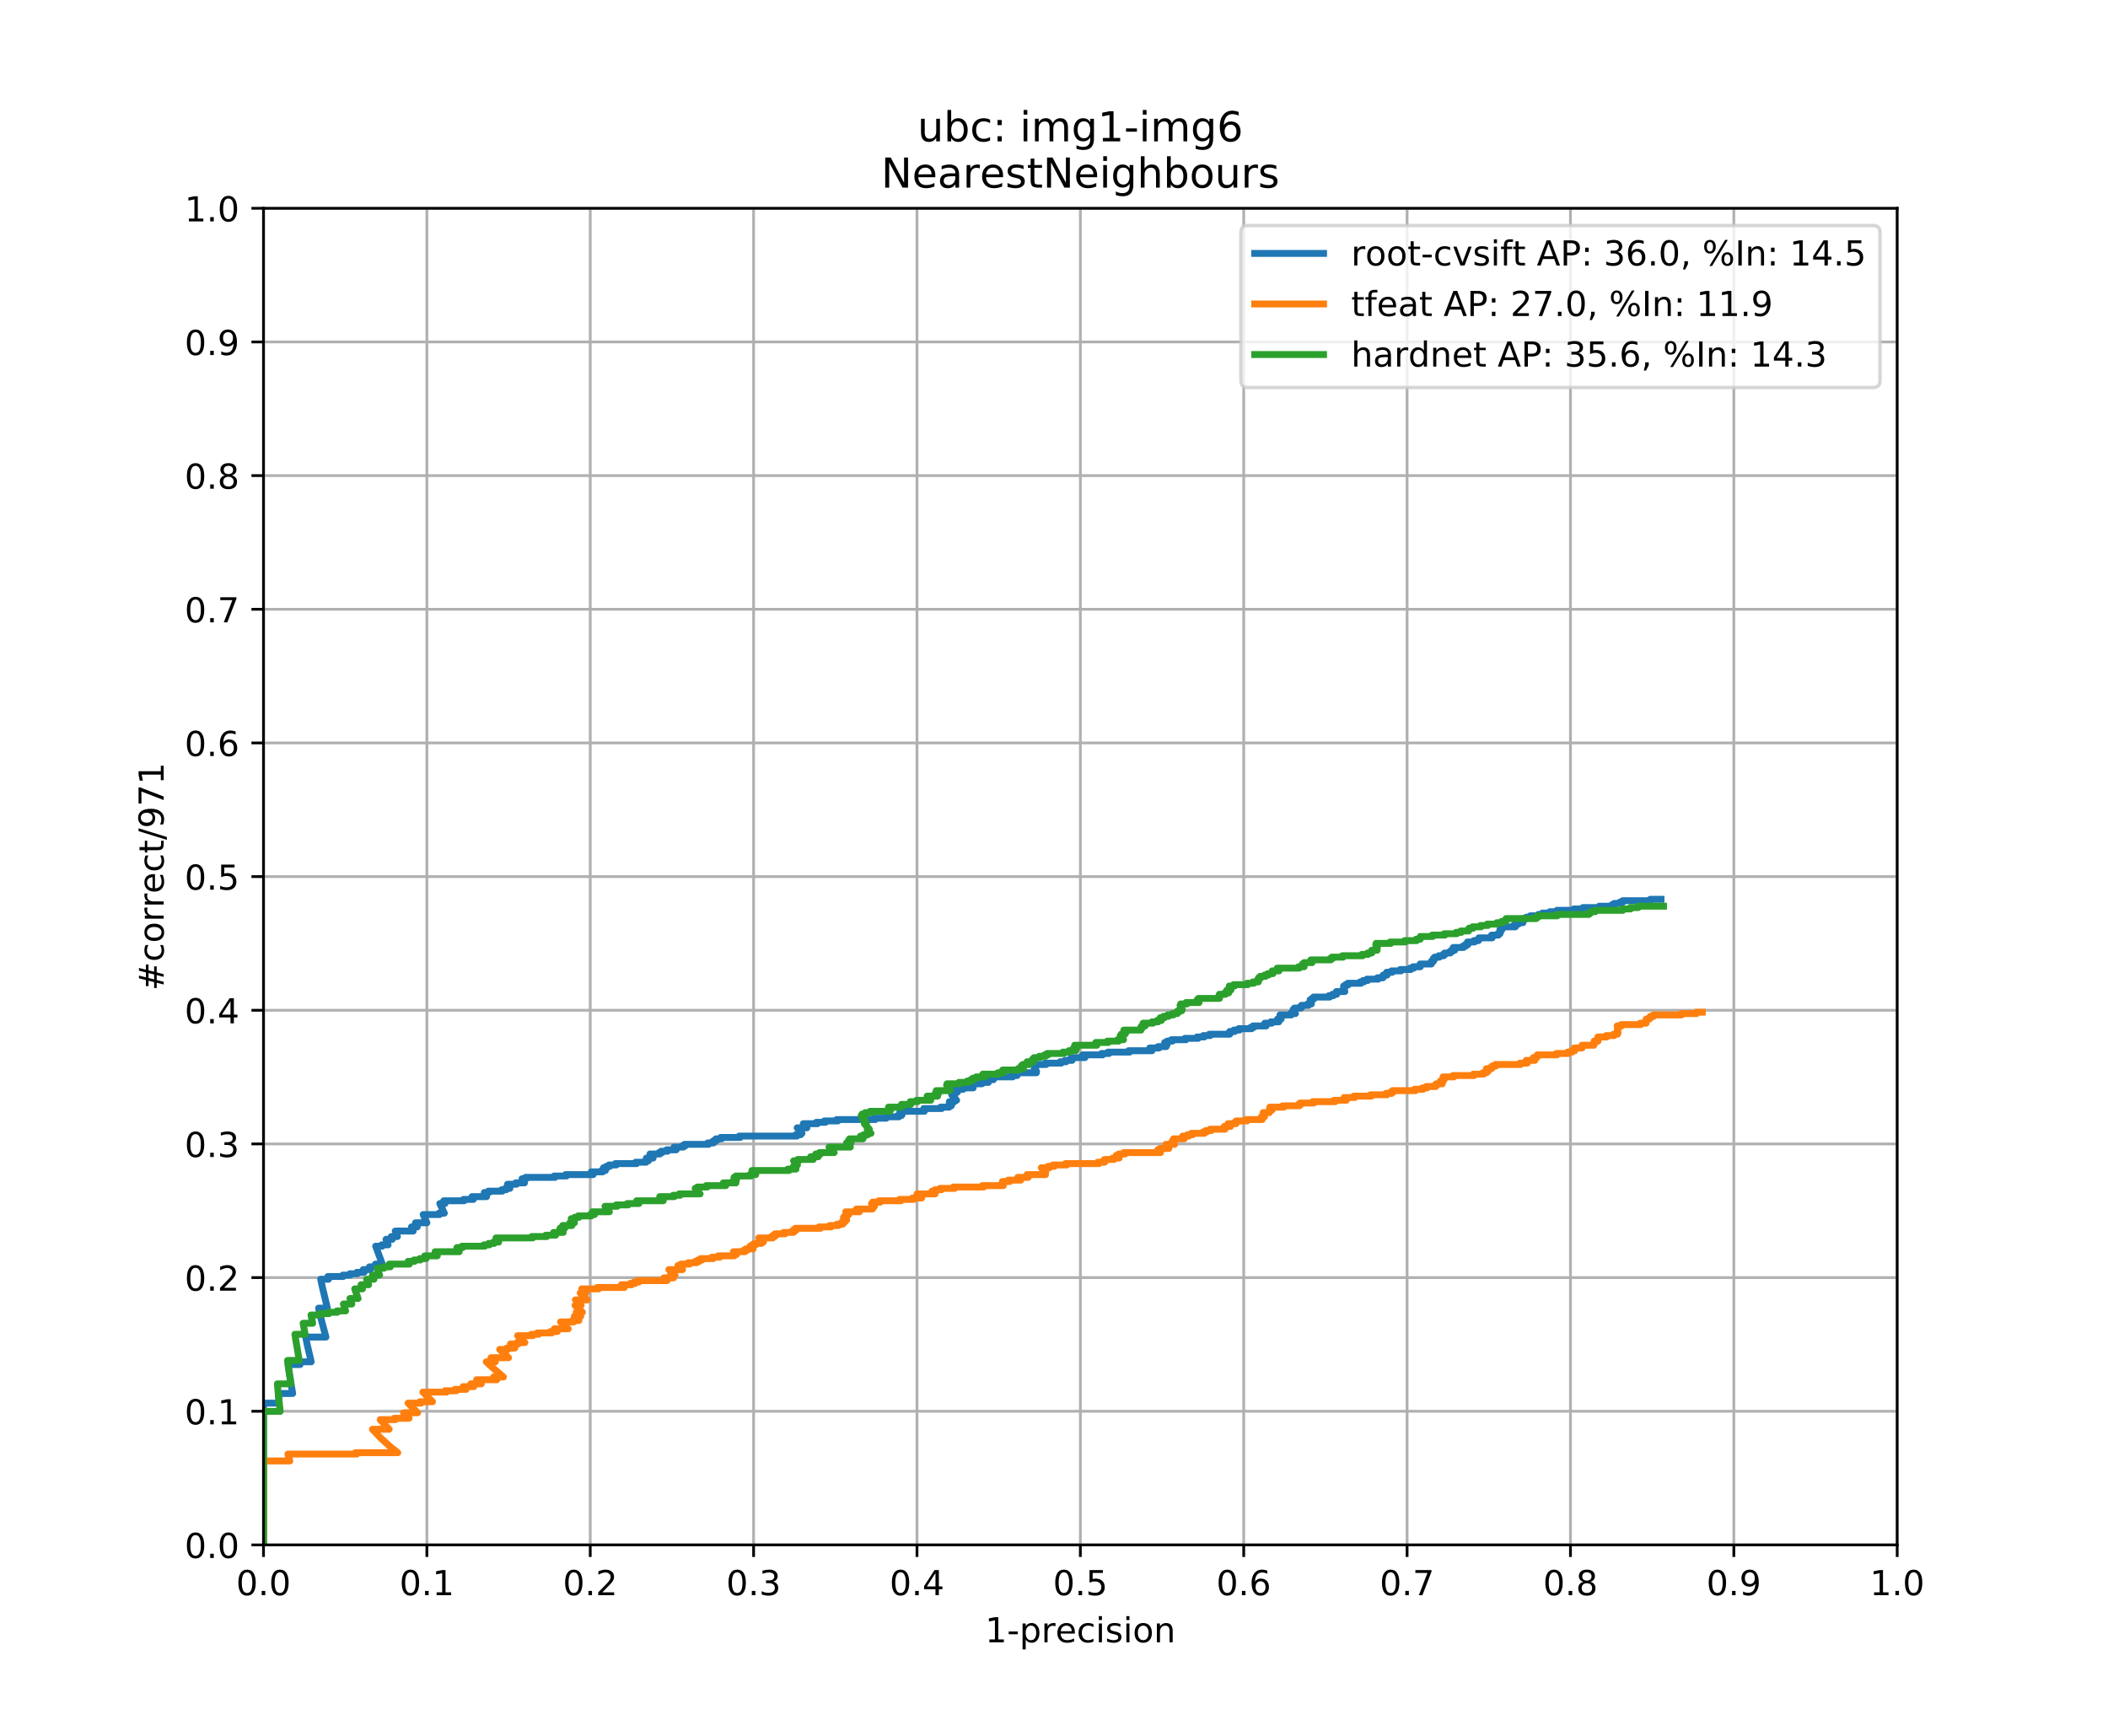 <?xml version="1.0" encoding="utf-8" standalone="no"?>
<!DOCTYPE svg PUBLIC "-//W3C//DTD SVG 1.1//EN"
  "http://www.w3.org/Graphics/SVG/1.1/DTD/svg11.dtd">
<!-- Created with matplotlib (https://matplotlib.org/) -->
<svg height="504pt" version="1.1" viewBox="0 0 612 504" width="612pt" xmlns="http://www.w3.org/2000/svg" xmlns:xlink="http://www.w3.org/1999/xlink">
 <defs>
  <style type="text/css">
*{stroke-linecap:butt;stroke-linejoin:round;}
  </style>
 </defs>
 <g id="figure_1">
  <g id="patch_1">
   <path d="M 0 504 
L 612 504 
L 612 0 
L 0 0 
z
" style="fill:#ffffff;"/>
  </g>
  <g id="axes_1">
   <g id="patch_2">
    <path d="M 76.5 448.56 
L 550.8 448.56 
L 550.8 60.48 
L 76.5 60.48 
z
" style="fill:#ffffff;"/>
   </g>
   <g id="matplotlib.axis_1">
    <g id="xtick_1">
     <g id="line2d_1">
      <path clip-path="url(#pb8c6d155bb)" d="M 76.5 448.56 
L 76.5 60.48 
" style="fill:none;stroke:#b0b0b0;stroke-linecap:square;stroke-width:0.8;"/>
     </g>
     <g id="line2d_2">
      <defs>
       <path d="M 0 0 
L 0 3.5 
" id="m4e11653521" style="stroke:#000000;stroke-width:0.8;"/>
      </defs>
      <g>
       <use style="stroke:#000000;stroke-width:0.8;" x="76.5" xlink:href="#m4e11653521" y="448.56"/>
      </g>
     </g>
     <g id="text_1">
      <!-- 0.0 -->
      <defs>
       <path d="M 31.781 66.406 
Q 24.172 66.406 20.328 58.906 
Q 16.5 51.422 16.5 36.375 
Q 16.5 21.391 20.328 13.891 
Q 24.172 6.391 31.781 6.391 
Q 39.453 6.391 43.281 13.891 
Q 47.125 21.391 47.125 36.375 
Q 47.125 51.422 43.281 58.906 
Q 39.453 66.406 31.781 66.406 
z
M 31.781 74.219 
Q 44.047 74.219 50.516 64.516 
Q 56.984 54.828 56.984 36.375 
Q 56.984 17.969 50.516 8.266 
Q 44.047 -1.422 31.781 -1.422 
Q 19.531 -1.422 13.062 8.266 
Q 6.594 17.969 6.594 36.375 
Q 6.594 54.828 13.062 64.516 
Q 19.531 74.219 31.781 74.219 
z
" id="DejaVuSans-48"/>
       <path d="M 10.688 12.406 
L 21 12.406 
L 21 0 
L 10.688 0 
z
" id="DejaVuSans-46"/>
      </defs>
      <g transform="translate(68.548 463.158)scale(0.1 -0.1)">
       <use xlink:href="#DejaVuSans-48"/>
       <use x="63.623" xlink:href="#DejaVuSans-46"/>
       <use x="95.41" xlink:href="#DejaVuSans-48"/>
      </g>
     </g>
    </g>
    <g id="xtick_2">
     <g id="line2d_3">
      <path clip-path="url(#pb8c6d155bb)" d="M 123.93 448.56 
L 123.93 60.48 
" style="fill:none;stroke:#b0b0b0;stroke-linecap:square;stroke-width:0.8;"/>
     </g>
     <g id="line2d_4">
      <g>
       <use style="stroke:#000000;stroke-width:0.8;" x="123.93" xlink:href="#m4e11653521" y="448.56"/>
      </g>
     </g>
     <g id="text_2">
      <!-- 0.1 -->
      <defs>
       <path d="M 12.406 8.297 
L 28.516 8.297 
L 28.516 63.922 
L 10.984 60.406 
L 10.984 69.391 
L 28.422 72.906 
L 38.281 72.906 
L 38.281 8.297 
L 54.391 8.297 
L 54.391 0 
L 12.406 0 
z
" id="DejaVuSans-49"/>
      </defs>
      <g transform="translate(115.978 463.158)scale(0.1 -0.1)">
       <use xlink:href="#DejaVuSans-48"/>
       <use x="63.623" xlink:href="#DejaVuSans-46"/>
       <use x="95.41" xlink:href="#DejaVuSans-49"/>
      </g>
     </g>
    </g>
    <g id="xtick_3">
     <g id="line2d_5">
      <path clip-path="url(#pb8c6d155bb)" d="M 171.36 448.56 
L 171.36 60.48 
" style="fill:none;stroke:#b0b0b0;stroke-linecap:square;stroke-width:0.8;"/>
     </g>
     <g id="line2d_6">
      <g>
       <use style="stroke:#000000;stroke-width:0.8;" x="171.36" xlink:href="#m4e11653521" y="448.56"/>
      </g>
     </g>
     <g id="text_3">
      <!-- 0.2 -->
      <defs>
       <path d="M 19.188 8.297 
L 53.609 8.297 
L 53.609 0 
L 7.328 0 
L 7.328 8.297 
Q 12.938 14.109 22.625 23.891 
Q 32.328 33.688 34.812 36.531 
Q 39.547 41.844 41.422 45.531 
Q 43.312 49.219 43.312 52.781 
Q 43.312 58.594 39.234 62.25 
Q 35.156 65.922 28.609 65.922 
Q 23.969 65.922 18.812 64.312 
Q 13.672 62.703 7.812 59.422 
L 7.812 69.391 
Q 13.766 71.781 18.938 73 
Q 24.125 74.219 28.422 74.219 
Q 39.75 74.219 46.484 68.547 
Q 53.219 62.891 53.219 53.422 
Q 53.219 48.922 51.531 44.891 
Q 49.859 40.875 45.406 35.406 
Q 44.188 33.984 37.641 27.219 
Q 31.109 20.453 19.188 8.297 
z
" id="DejaVuSans-50"/>
      </defs>
      <g transform="translate(163.408 463.158)scale(0.1 -0.1)">
       <use xlink:href="#DejaVuSans-48"/>
       <use x="63.623" xlink:href="#DejaVuSans-46"/>
       <use x="95.41" xlink:href="#DejaVuSans-50"/>
      </g>
     </g>
    </g>
    <g id="xtick_4">
     <g id="line2d_7">
      <path clip-path="url(#pb8c6d155bb)" d="M 218.79 448.56 
L 218.79 60.48 
" style="fill:none;stroke:#b0b0b0;stroke-linecap:square;stroke-width:0.8;"/>
     </g>
     <g id="line2d_8">
      <g>
       <use style="stroke:#000000;stroke-width:0.8;" x="218.79" xlink:href="#m4e11653521" y="448.56"/>
      </g>
     </g>
     <g id="text_4">
      <!-- 0.3 -->
      <defs>
       <path d="M 40.578 39.312 
Q 47.656 37.797 51.625 33 
Q 55.609 28.219 55.609 21.188 
Q 55.609 10.406 48.188 4.484 
Q 40.766 -1.422 27.094 -1.422 
Q 22.516 -1.422 17.656 -0.516 
Q 12.797 0.391 7.625 2.203 
L 7.625 11.719 
Q 11.719 9.328 16.594 8.109 
Q 21.484 6.891 26.812 6.891 
Q 36.078 6.891 40.938 10.547 
Q 45.797 14.203 45.797 21.188 
Q 45.797 27.641 41.281 31.266 
Q 36.766 34.906 28.719 34.906 
L 20.219 34.906 
L 20.219 43.016 
L 29.109 43.016 
Q 36.375 43.016 40.234 45.922 
Q 44.094 48.828 44.094 54.297 
Q 44.094 59.906 40.109 62.906 
Q 36.141 65.922 28.719 65.922 
Q 24.656 65.922 20.016 65.031 
Q 15.375 64.156 9.812 62.312 
L 9.812 71.094 
Q 15.438 72.656 20.344 73.438 
Q 25.25 74.219 29.594 74.219 
Q 40.828 74.219 47.359 69.109 
Q 53.906 64.016 53.906 55.328 
Q 53.906 49.266 50.438 45.094 
Q 46.969 40.922 40.578 39.312 
z
" id="DejaVuSans-51"/>
      </defs>
      <g transform="translate(210.838 463.158)scale(0.1 -0.1)">
       <use xlink:href="#DejaVuSans-48"/>
       <use x="63.623" xlink:href="#DejaVuSans-46"/>
       <use x="95.41" xlink:href="#DejaVuSans-51"/>
      </g>
     </g>
    </g>
    <g id="xtick_5">
     <g id="line2d_9">
      <path clip-path="url(#pb8c6d155bb)" d="M 266.22 448.56 
L 266.22 60.48 
" style="fill:none;stroke:#b0b0b0;stroke-linecap:square;stroke-width:0.8;"/>
     </g>
     <g id="line2d_10">
      <g>
       <use style="stroke:#000000;stroke-width:0.8;" x="266.22" xlink:href="#m4e11653521" y="448.56"/>
      </g>
     </g>
     <g id="text_5">
      <!-- 0.4 -->
      <defs>
       <path d="M 37.797 64.312 
L 12.891 25.391 
L 37.797 25.391 
z
M 35.203 72.906 
L 47.609 72.906 
L 47.609 25.391 
L 58.016 25.391 
L 58.016 17.188 
L 47.609 17.188 
L 47.609 0 
L 37.797 0 
L 37.797 17.188 
L 4.891 17.188 
L 4.891 26.703 
z
" id="DejaVuSans-52"/>
      </defs>
      <g transform="translate(258.268 463.158)scale(0.1 -0.1)">
       <use xlink:href="#DejaVuSans-48"/>
       <use x="63.623" xlink:href="#DejaVuSans-46"/>
       <use x="95.41" xlink:href="#DejaVuSans-52"/>
      </g>
     </g>
    </g>
    <g id="xtick_6">
     <g id="line2d_11">
      <path clip-path="url(#pb8c6d155bb)" d="M 313.65 448.56 
L 313.65 60.48 
" style="fill:none;stroke:#b0b0b0;stroke-linecap:square;stroke-width:0.8;"/>
     </g>
     <g id="line2d_12">
      <g>
       <use style="stroke:#000000;stroke-width:0.8;" x="313.65" xlink:href="#m4e11653521" y="448.56"/>
      </g>
     </g>
     <g id="text_6">
      <!-- 0.5 -->
      <defs>
       <path d="M 10.797 72.906 
L 49.516 72.906 
L 49.516 64.594 
L 19.828 64.594 
L 19.828 46.734 
Q 21.969 47.469 24.109 47.828 
Q 26.266 48.188 28.422 48.188 
Q 40.625 48.188 47.75 41.5 
Q 54.891 34.812 54.891 23.391 
Q 54.891 11.625 47.562 5.094 
Q 40.234 -1.422 26.906 -1.422 
Q 22.312 -1.422 17.547 -0.641 
Q 12.797 0.141 7.719 1.703 
L 7.719 11.625 
Q 12.109 9.234 16.797 8.062 
Q 21.484 6.891 26.703 6.891 
Q 35.156 6.891 40.078 11.328 
Q 45.016 15.766 45.016 23.391 
Q 45.016 31 40.078 35.438 
Q 35.156 39.891 26.703 39.891 
Q 22.75 39.891 18.812 39.016 
Q 14.891 38.141 10.797 36.281 
z
" id="DejaVuSans-53"/>
      </defs>
      <g transform="translate(305.698 463.158)scale(0.1 -0.1)">
       <use xlink:href="#DejaVuSans-48"/>
       <use x="63.623" xlink:href="#DejaVuSans-46"/>
       <use x="95.41" xlink:href="#DejaVuSans-53"/>
      </g>
     </g>
    </g>
    <g id="xtick_7">
     <g id="line2d_13">
      <path clip-path="url(#pb8c6d155bb)" d="M 361.08 448.56 
L 361.08 60.48 
" style="fill:none;stroke:#b0b0b0;stroke-linecap:square;stroke-width:0.8;"/>
     </g>
     <g id="line2d_14">
      <g>
       <use style="stroke:#000000;stroke-width:0.8;" x="361.08" xlink:href="#m4e11653521" y="448.56"/>
      </g>
     </g>
     <g id="text_7">
      <!-- 0.6 -->
      <defs>
       <path d="M 33.016 40.375 
Q 26.375 40.375 22.484 35.828 
Q 18.609 31.297 18.609 23.391 
Q 18.609 15.531 22.484 10.953 
Q 26.375 6.391 33.016 6.391 
Q 39.656 6.391 43.531 10.953 
Q 47.406 15.531 47.406 23.391 
Q 47.406 31.297 43.531 35.828 
Q 39.656 40.375 33.016 40.375 
z
M 52.594 71.297 
L 52.594 62.312 
Q 48.875 64.062 45.094 64.984 
Q 41.312 65.922 37.594 65.922 
Q 27.828 65.922 22.672 59.328 
Q 17.531 52.734 16.797 39.406 
Q 19.672 43.656 24.016 45.922 
Q 28.375 48.188 33.594 48.188 
Q 44.578 48.188 50.953 41.516 
Q 57.328 34.859 57.328 23.391 
Q 57.328 12.156 50.688 5.359 
Q 44.047 -1.422 33.016 -1.422 
Q 20.359 -1.422 13.672 8.266 
Q 6.984 17.969 6.984 36.375 
Q 6.984 53.656 15.188 63.938 
Q 23.391 74.219 37.203 74.219 
Q 40.922 74.219 44.703 73.484 
Q 48.484 72.75 52.594 71.297 
z
" id="DejaVuSans-54"/>
      </defs>
      <g transform="translate(353.128 463.158)scale(0.1 -0.1)">
       <use xlink:href="#DejaVuSans-48"/>
       <use x="63.623" xlink:href="#DejaVuSans-46"/>
       <use x="95.41" xlink:href="#DejaVuSans-54"/>
      </g>
     </g>
    </g>
    <g id="xtick_8">
     <g id="line2d_15">
      <path clip-path="url(#pb8c6d155bb)" d="M 408.51 448.56 
L 408.51 60.48 
" style="fill:none;stroke:#b0b0b0;stroke-linecap:square;stroke-width:0.8;"/>
     </g>
     <g id="line2d_16">
      <g>
       <use style="stroke:#000000;stroke-width:0.8;" x="408.51" xlink:href="#m4e11653521" y="448.56"/>
      </g>
     </g>
     <g id="text_8">
      <!-- 0.7 -->
      <defs>
       <path d="M 8.203 72.906 
L 55.078 72.906 
L 55.078 68.703 
L 28.609 0 
L 18.312 0 
L 43.219 64.594 
L 8.203 64.594 
z
" id="DejaVuSans-55"/>
      </defs>
      <g transform="translate(400.558 463.158)scale(0.1 -0.1)">
       <use xlink:href="#DejaVuSans-48"/>
       <use x="63.623" xlink:href="#DejaVuSans-46"/>
       <use x="95.41" xlink:href="#DejaVuSans-55"/>
      </g>
     </g>
    </g>
    <g id="xtick_9">
     <g id="line2d_17">
      <path clip-path="url(#pb8c6d155bb)" d="M 455.94 448.56 
L 455.94 60.48 
" style="fill:none;stroke:#b0b0b0;stroke-linecap:square;stroke-width:0.8;"/>
     </g>
     <g id="line2d_18">
      <g>
       <use style="stroke:#000000;stroke-width:0.8;" x="455.94" xlink:href="#m4e11653521" y="448.56"/>
      </g>
     </g>
     <g id="text_9">
      <!-- 0.8 -->
      <defs>
       <path d="M 31.781 34.625 
Q 24.75 34.625 20.719 30.859 
Q 16.703 27.094 16.703 20.516 
Q 16.703 13.922 20.719 10.156 
Q 24.75 6.391 31.781 6.391 
Q 38.812 6.391 42.859 10.172 
Q 46.922 13.969 46.922 20.516 
Q 46.922 27.094 42.891 30.859 
Q 38.875 34.625 31.781 34.625 
z
M 21.922 38.812 
Q 15.578 40.375 12.031 44.719 
Q 8.5 49.078 8.5 55.328 
Q 8.5 64.062 14.719 69.141 
Q 20.953 74.219 31.781 74.219 
Q 42.672 74.219 48.875 69.141 
Q 55.078 64.062 55.078 55.328 
Q 55.078 49.078 51.531 44.719 
Q 48 40.375 41.703 38.812 
Q 48.828 37.156 52.797 32.312 
Q 56.781 27.484 56.781 20.516 
Q 56.781 9.906 50.312 4.234 
Q 43.844 -1.422 31.781 -1.422 
Q 19.734 -1.422 13.25 4.234 
Q 6.781 9.906 6.781 20.516 
Q 6.781 27.484 10.781 32.312 
Q 14.797 37.156 21.922 38.812 
z
M 18.312 54.391 
Q 18.312 48.734 21.844 45.562 
Q 25.391 42.391 31.781 42.391 
Q 38.141 42.391 41.719 45.562 
Q 45.312 48.734 45.312 54.391 
Q 45.312 60.062 41.719 63.234 
Q 38.141 66.406 31.781 66.406 
Q 25.391 66.406 21.844 63.234 
Q 18.312 60.062 18.312 54.391 
z
" id="DejaVuSans-56"/>
      </defs>
      <g transform="translate(447.988 463.158)scale(0.1 -0.1)">
       <use xlink:href="#DejaVuSans-48"/>
       <use x="63.623" xlink:href="#DejaVuSans-46"/>
       <use x="95.41" xlink:href="#DejaVuSans-56"/>
      </g>
     </g>
    </g>
    <g id="xtick_10">
     <g id="line2d_19">
      <path clip-path="url(#pb8c6d155bb)" d="M 503.37 448.56 
L 503.37 60.48 
" style="fill:none;stroke:#b0b0b0;stroke-linecap:square;stroke-width:0.8;"/>
     </g>
     <g id="line2d_20">
      <g>
       <use style="stroke:#000000;stroke-width:0.8;" x="503.37" xlink:href="#m4e11653521" y="448.56"/>
      </g>
     </g>
     <g id="text_10">
      <!-- 0.9 -->
      <defs>
       <path d="M 10.984 1.516 
L 10.984 10.5 
Q 14.703 8.734 18.5 7.812 
Q 22.312 6.891 25.984 6.891 
Q 35.75 6.891 40.891 13.453 
Q 46.047 20.016 46.781 33.406 
Q 43.953 29.203 39.594 26.953 
Q 35.25 24.703 29.984 24.703 
Q 19.047 24.703 12.672 31.312 
Q 6.297 37.938 6.297 49.422 
Q 6.297 60.641 12.938 67.422 
Q 19.578 74.219 30.609 74.219 
Q 43.266 74.219 49.922 64.516 
Q 56.594 54.828 56.594 36.375 
Q 56.594 19.141 48.406 8.859 
Q 40.234 -1.422 26.422 -1.422 
Q 22.703 -1.422 18.891 -0.688 
Q 15.094 0.047 10.984 1.516 
z
M 30.609 32.422 
Q 37.25 32.422 41.125 36.953 
Q 45.016 41.5 45.016 49.422 
Q 45.016 57.281 41.125 61.844 
Q 37.25 66.406 30.609 66.406 
Q 23.969 66.406 20.094 61.844 
Q 16.219 57.281 16.219 49.422 
Q 16.219 41.5 20.094 36.953 
Q 23.969 32.422 30.609 32.422 
z
" id="DejaVuSans-57"/>
      </defs>
      <g transform="translate(495.418 463.158)scale(0.1 -0.1)">
       <use xlink:href="#DejaVuSans-48"/>
       <use x="63.623" xlink:href="#DejaVuSans-46"/>
       <use x="95.41" xlink:href="#DejaVuSans-57"/>
      </g>
     </g>
    </g>
    <g id="xtick_11">
     <g id="line2d_21">
      <path clip-path="url(#pb8c6d155bb)" d="M 550.8 448.56 
L 550.8 60.48 
" style="fill:none;stroke:#b0b0b0;stroke-linecap:square;stroke-width:0.8;"/>
     </g>
     <g id="line2d_22">
      <g>
       <use style="stroke:#000000;stroke-width:0.8;" x="550.8" xlink:href="#m4e11653521" y="448.56"/>
      </g>
     </g>
     <g id="text_11">
      <!-- 1.0 -->
      <g transform="translate(542.848 463.158)scale(0.1 -0.1)">
       <use xlink:href="#DejaVuSans-49"/>
       <use x="63.623" xlink:href="#DejaVuSans-46"/>
       <use x="95.41" xlink:href="#DejaVuSans-48"/>
      </g>
     </g>
    </g>
    <g id="text_12">
     <!-- 1-precision -->
     <defs>
      <path d="M 4.891 31.391 
L 31.203 31.391 
L 31.203 23.391 
L 4.891 23.391 
z
" id="DejaVuSans-45"/>
      <path d="M 18.109 8.203 
L 18.109 -20.797 
L 9.078 -20.797 
L 9.078 54.688 
L 18.109 54.688 
L 18.109 46.391 
Q 20.953 51.266 25.266 53.625 
Q 29.594 56 35.594 56 
Q 45.562 56 51.781 48.094 
Q 58.016 40.188 58.016 27.297 
Q 58.016 14.406 51.781 6.484 
Q 45.562 -1.422 35.594 -1.422 
Q 29.594 -1.422 25.266 0.953 
Q 20.953 3.328 18.109 8.203 
z
M 48.688 27.297 
Q 48.688 37.203 44.609 42.844 
Q 40.531 48.484 33.406 48.484 
Q 26.266 48.484 22.188 42.844 
Q 18.109 37.203 18.109 27.297 
Q 18.109 17.391 22.188 11.75 
Q 26.266 6.109 33.406 6.109 
Q 40.531 6.109 44.609 11.75 
Q 48.688 17.391 48.688 27.297 
z
" id="DejaVuSans-112"/>
      <path d="M 41.109 46.297 
Q 39.594 47.172 37.812 47.578 
Q 36.031 48 33.891 48 
Q 26.266 48 22.188 43.047 
Q 18.109 38.094 18.109 28.812 
L 18.109 0 
L 9.078 0 
L 9.078 54.688 
L 18.109 54.688 
L 18.109 46.188 
Q 20.953 51.172 25.484 53.578 
Q 30.031 56 36.531 56 
Q 37.453 56 38.578 55.875 
Q 39.703 55.766 41.062 55.516 
z
" id="DejaVuSans-114"/>
      <path d="M 56.203 29.594 
L 56.203 25.203 
L 14.891 25.203 
Q 15.484 15.922 20.484 11.062 
Q 25.484 6.203 34.422 6.203 
Q 39.594 6.203 44.453 7.469 
Q 49.312 8.734 54.109 11.281 
L 54.109 2.781 
Q 49.266 0.734 44.188 -0.344 
Q 39.109 -1.422 33.891 -1.422 
Q 20.797 -1.422 13.156 6.188 
Q 5.516 13.812 5.516 26.812 
Q 5.516 40.234 12.766 48.109 
Q 20.016 56 32.328 56 
Q 43.359 56 49.781 48.891 
Q 56.203 41.797 56.203 29.594 
z
M 47.219 32.234 
Q 47.125 39.594 43.094 43.984 
Q 39.062 48.391 32.422 48.391 
Q 24.906 48.391 20.391 44.141 
Q 15.875 39.891 15.188 32.172 
z
" id="DejaVuSans-101"/>
      <path d="M 48.781 52.594 
L 48.781 44.188 
Q 44.969 46.297 41.141 47.344 
Q 37.312 48.391 33.406 48.391 
Q 24.656 48.391 19.812 42.844 
Q 14.984 37.312 14.984 27.297 
Q 14.984 17.281 19.812 11.734 
Q 24.656 6.203 33.406 6.203 
Q 37.312 6.203 41.141 7.25 
Q 44.969 8.297 48.781 10.406 
L 48.781 2.094 
Q 45.016 0.344 40.984 -0.531 
Q 36.969 -1.422 32.422 -1.422 
Q 20.062 -1.422 12.781 6.344 
Q 5.516 14.109 5.516 27.297 
Q 5.516 40.672 12.859 48.328 
Q 20.219 56 33.016 56 
Q 37.156 56 41.109 55.141 
Q 45.062 54.297 48.781 52.594 
z
" id="DejaVuSans-99"/>
      <path d="M 9.422 54.688 
L 18.406 54.688 
L 18.406 0 
L 9.422 0 
z
M 9.422 75.984 
L 18.406 75.984 
L 18.406 64.594 
L 9.422 64.594 
z
" id="DejaVuSans-105"/>
      <path d="M 44.281 53.078 
L 44.281 44.578 
Q 40.484 46.531 36.375 47.5 
Q 32.281 48.484 27.875 48.484 
Q 21.188 48.484 17.844 46.438 
Q 14.5 44.391 14.5 40.281 
Q 14.5 37.156 16.891 35.375 
Q 19.281 33.594 26.516 31.984 
L 29.594 31.297 
Q 39.156 29.25 43.188 25.516 
Q 47.219 21.781 47.219 15.094 
Q 47.219 7.469 41.188 3.016 
Q 35.156 -1.422 24.609 -1.422 
Q 20.219 -1.422 15.453 -0.562 
Q 10.688 0.297 5.422 2 
L 5.422 11.281 
Q 10.406 8.688 15.234 7.391 
Q 20.062 6.109 24.812 6.109 
Q 31.156 6.109 34.562 8.281 
Q 37.984 10.453 37.984 14.406 
Q 37.984 18.062 35.516 20.016 
Q 33.062 21.969 24.703 23.781 
L 21.578 24.516 
Q 13.234 26.266 9.516 29.906 
Q 5.812 33.547 5.812 39.891 
Q 5.812 47.609 11.281 51.797 
Q 16.75 56 26.812 56 
Q 31.781 56 36.172 55.266 
Q 40.578 54.547 44.281 53.078 
z
" id="DejaVuSans-115"/>
      <path d="M 30.609 48.391 
Q 23.391 48.391 19.188 42.75 
Q 14.984 37.109 14.984 27.297 
Q 14.984 17.484 19.156 11.844 
Q 23.344 6.203 30.609 6.203 
Q 37.797 6.203 41.984 11.859 
Q 46.188 17.531 46.188 27.297 
Q 46.188 37.016 41.984 42.703 
Q 37.797 48.391 30.609 48.391 
z
M 30.609 56 
Q 42.328 56 49.016 48.375 
Q 55.719 40.766 55.719 27.297 
Q 55.719 13.875 49.016 6.219 
Q 42.328 -1.422 30.609 -1.422 
Q 18.844 -1.422 12.172 6.219 
Q 5.516 13.875 5.516 27.297 
Q 5.516 40.766 12.172 48.375 
Q 18.844 56 30.609 56 
z
" id="DejaVuSans-111"/>
      <path d="M 54.891 33.016 
L 54.891 0 
L 45.906 0 
L 45.906 32.719 
Q 45.906 40.484 42.875 44.328 
Q 39.844 48.188 33.797 48.188 
Q 26.516 48.188 22.312 43.547 
Q 18.109 38.922 18.109 30.906 
L 18.109 0 
L 9.078 0 
L 9.078 54.688 
L 18.109 54.688 
L 18.109 46.188 
Q 21.344 51.125 25.703 53.562 
Q 30.078 56 35.797 56 
Q 45.219 56 50.047 50.172 
Q 54.891 44.344 54.891 33.016 
z
" id="DejaVuSans-110"/>
     </defs>
     <g transform="translate(286 476.837)scale(0.1 -0.1)">
      <use xlink:href="#DejaVuSans-49"/>
      <use x="63.623" xlink:href="#DejaVuSans-45"/>
      <use x="99.707" xlink:href="#DejaVuSans-112"/>
      <use x="163.184" xlink:href="#DejaVuSans-114"/>
      <use x="204.266" xlink:href="#DejaVuSans-101"/>
      <use x="265.789" xlink:href="#DejaVuSans-99"/>
      <use x="320.77" xlink:href="#DejaVuSans-105"/>
      <use x="348.553" xlink:href="#DejaVuSans-115"/>
      <use x="400.652" xlink:href="#DejaVuSans-105"/>
      <use x="428.436" xlink:href="#DejaVuSans-111"/>
      <use x="489.617" xlink:href="#DejaVuSans-110"/>
     </g>
    </g>
   </g>
   <g id="matplotlib.axis_2">
    <g id="ytick_1">
     <g id="line2d_23">
      <path clip-path="url(#pb8c6d155bb)" d="M 76.5 448.56 
L 550.8 448.56 
" style="fill:none;stroke:#b0b0b0;stroke-linecap:square;stroke-width:0.8;"/>
     </g>
     <g id="line2d_24">
      <defs>
       <path d="M 0 0 
L -3.5 0 
" id="m57cce27855" style="stroke:#000000;stroke-width:0.8;"/>
      </defs>
      <g>
       <use style="stroke:#000000;stroke-width:0.8;" x="76.5" xlink:href="#m57cce27855" y="448.56"/>
      </g>
     </g>
     <g id="text_13">
      <!-- 0.0 -->
      <g transform="translate(53.597 452.359)scale(0.1 -0.1)">
       <use xlink:href="#DejaVuSans-48"/>
       <use x="63.623" xlink:href="#DejaVuSans-46"/>
       <use x="95.41" xlink:href="#DejaVuSans-48"/>
      </g>
     </g>
    </g>
    <g id="ytick_2">
     <g id="line2d_25">
      <path clip-path="url(#pb8c6d155bb)" d="M 76.5 409.752 
L 550.8 409.752 
" style="fill:none;stroke:#b0b0b0;stroke-linecap:square;stroke-width:0.8;"/>
     </g>
     <g id="line2d_26">
      <g>
       <use style="stroke:#000000;stroke-width:0.8;" x="76.5" xlink:href="#m57cce27855" y="409.752"/>
      </g>
     </g>
     <g id="text_14">
      <!-- 0.1 -->
      <g transform="translate(53.597 413.551)scale(0.1 -0.1)">
       <use xlink:href="#DejaVuSans-48"/>
       <use x="63.623" xlink:href="#DejaVuSans-46"/>
       <use x="95.41" xlink:href="#DejaVuSans-49"/>
      </g>
     </g>
    </g>
    <g id="ytick_3">
     <g id="line2d_27">
      <path clip-path="url(#pb8c6d155bb)" d="M 76.5 370.944 
L 550.8 370.944 
" style="fill:none;stroke:#b0b0b0;stroke-linecap:square;stroke-width:0.8;"/>
     </g>
     <g id="line2d_28">
      <g>
       <use style="stroke:#000000;stroke-width:0.8;" x="76.5" xlink:href="#m57cce27855" y="370.944"/>
      </g>
     </g>
     <g id="text_15">
      <!-- 0.2 -->
      <g transform="translate(53.597 374.743)scale(0.1 -0.1)">
       <use xlink:href="#DejaVuSans-48"/>
       <use x="63.623" xlink:href="#DejaVuSans-46"/>
       <use x="95.41" xlink:href="#DejaVuSans-50"/>
      </g>
     </g>
    </g>
    <g id="ytick_4">
     <g id="line2d_29">
      <path clip-path="url(#pb8c6d155bb)" d="M 76.5 332.136 
L 550.8 332.136 
" style="fill:none;stroke:#b0b0b0;stroke-linecap:square;stroke-width:0.8;"/>
     </g>
     <g id="line2d_30">
      <g>
       <use style="stroke:#000000;stroke-width:0.8;" x="76.5" xlink:href="#m57cce27855" y="332.136"/>
      </g>
     </g>
     <g id="text_16">
      <!-- 0.3 -->
      <g transform="translate(53.597 335.935)scale(0.1 -0.1)">
       <use xlink:href="#DejaVuSans-48"/>
       <use x="63.623" xlink:href="#DejaVuSans-46"/>
       <use x="95.41" xlink:href="#DejaVuSans-51"/>
      </g>
     </g>
    </g>
    <g id="ytick_5">
     <g id="line2d_31">
      <path clip-path="url(#pb8c6d155bb)" d="M 76.5 293.328 
L 550.8 293.328 
" style="fill:none;stroke:#b0b0b0;stroke-linecap:square;stroke-width:0.8;"/>
     </g>
     <g id="line2d_32">
      <g>
       <use style="stroke:#000000;stroke-width:0.8;" x="76.5" xlink:href="#m57cce27855" y="293.328"/>
      </g>
     </g>
     <g id="text_17">
      <!-- 0.4 -->
      <g transform="translate(53.597 297.127)scale(0.1 -0.1)">
       <use xlink:href="#DejaVuSans-48"/>
       <use x="63.623" xlink:href="#DejaVuSans-46"/>
       <use x="95.41" xlink:href="#DejaVuSans-52"/>
      </g>
     </g>
    </g>
    <g id="ytick_6">
     <g id="line2d_33">
      <path clip-path="url(#pb8c6d155bb)" d="M 76.5 254.52 
L 550.8 254.52 
" style="fill:none;stroke:#b0b0b0;stroke-linecap:square;stroke-width:0.8;"/>
     </g>
     <g id="line2d_34">
      <g>
       <use style="stroke:#000000;stroke-width:0.8;" x="76.5" xlink:href="#m57cce27855" y="254.52"/>
      </g>
     </g>
     <g id="text_18">
      <!-- 0.5 -->
      <g transform="translate(53.597 258.319)scale(0.1 -0.1)">
       <use xlink:href="#DejaVuSans-48"/>
       <use x="63.623" xlink:href="#DejaVuSans-46"/>
       <use x="95.41" xlink:href="#DejaVuSans-53"/>
      </g>
     </g>
    </g>
    <g id="ytick_7">
     <g id="line2d_35">
      <path clip-path="url(#pb8c6d155bb)" d="M 76.5 215.712 
L 550.8 215.712 
" style="fill:none;stroke:#b0b0b0;stroke-linecap:square;stroke-width:0.8;"/>
     </g>
     <g id="line2d_36">
      <g>
       <use style="stroke:#000000;stroke-width:0.8;" x="76.5" xlink:href="#m57cce27855" y="215.712"/>
      </g>
     </g>
     <g id="text_19">
      <!-- 0.6 -->
      <g transform="translate(53.597 219.511)scale(0.1 -0.1)">
       <use xlink:href="#DejaVuSans-48"/>
       <use x="63.623" xlink:href="#DejaVuSans-46"/>
       <use x="95.41" xlink:href="#DejaVuSans-54"/>
      </g>
     </g>
    </g>
    <g id="ytick_8">
     <g id="line2d_37">
      <path clip-path="url(#pb8c6d155bb)" d="M 76.5 176.904 
L 550.8 176.904 
" style="fill:none;stroke:#b0b0b0;stroke-linecap:square;stroke-width:0.8;"/>
     </g>
     <g id="line2d_38">
      <g>
       <use style="stroke:#000000;stroke-width:0.8;" x="76.5" xlink:href="#m57cce27855" y="176.904"/>
      </g>
     </g>
     <g id="text_20">
      <!-- 0.7 -->
      <g transform="translate(53.597 180.703)scale(0.1 -0.1)">
       <use xlink:href="#DejaVuSans-48"/>
       <use x="63.623" xlink:href="#DejaVuSans-46"/>
       <use x="95.41" xlink:href="#DejaVuSans-55"/>
      </g>
     </g>
    </g>
    <g id="ytick_9">
     <g id="line2d_39">
      <path clip-path="url(#pb8c6d155bb)" d="M 76.5 138.096 
L 550.8 138.096 
" style="fill:none;stroke:#b0b0b0;stroke-linecap:square;stroke-width:0.8;"/>
     </g>
     <g id="line2d_40">
      <g>
       <use style="stroke:#000000;stroke-width:0.8;" x="76.5" xlink:href="#m57cce27855" y="138.096"/>
      </g>
     </g>
     <g id="text_21">
      <!-- 0.8 -->
      <g transform="translate(53.597 141.895)scale(0.1 -0.1)">
       <use xlink:href="#DejaVuSans-48"/>
       <use x="63.623" xlink:href="#DejaVuSans-46"/>
       <use x="95.41" xlink:href="#DejaVuSans-56"/>
      </g>
     </g>
    </g>
    <g id="ytick_10">
     <g id="line2d_41">
      <path clip-path="url(#pb8c6d155bb)" d="M 76.5 99.288 
L 550.8 99.288 
" style="fill:none;stroke:#b0b0b0;stroke-linecap:square;stroke-width:0.8;"/>
     </g>
     <g id="line2d_42">
      <g>
       <use style="stroke:#000000;stroke-width:0.8;" x="76.5" xlink:href="#m57cce27855" y="99.288"/>
      </g>
     </g>
     <g id="text_22">
      <!-- 0.9 -->
      <g transform="translate(53.597 103.087)scale(0.1 -0.1)">
       <use xlink:href="#DejaVuSans-48"/>
       <use x="63.623" xlink:href="#DejaVuSans-46"/>
       <use x="95.41" xlink:href="#DejaVuSans-57"/>
      </g>
     </g>
    </g>
    <g id="ytick_11">
     <g id="line2d_43">
      <path clip-path="url(#pb8c6d155bb)" d="M 76.5 60.48 
L 550.8 60.48 
" style="fill:none;stroke:#b0b0b0;stroke-linecap:square;stroke-width:0.8;"/>
     </g>
     <g id="line2d_44">
      <g>
       <use style="stroke:#000000;stroke-width:0.8;" x="76.5" xlink:href="#m57cce27855" y="60.48"/>
      </g>
     </g>
     <g id="text_23">
      <!-- 1.0 -->
      <g transform="translate(53.597 64.279)scale(0.1 -0.1)">
       <use xlink:href="#DejaVuSans-49"/>
       <use x="63.623" xlink:href="#DejaVuSans-46"/>
       <use x="95.41" xlink:href="#DejaVuSans-48"/>
      </g>
     </g>
    </g>
    <g id="text_24">
     <!-- #correct/971 -->
     <defs>
      <path d="M 51.125 44 
L 36.922 44 
L 32.812 27.688 
L 47.125 27.688 
z
M 43.797 71.781 
L 38.719 51.516 
L 52.984 51.516 
L 58.109 71.781 
L 65.922 71.781 
L 60.891 51.516 
L 76.125 51.516 
L 76.125 44 
L 58.984 44 
L 54.984 27.688 
L 70.516 27.688 
L 70.516 20.219 
L 53.078 20.219 
L 48 0 
L 40.188 0 
L 45.219 20.219 
L 30.906 20.219 
L 25.875 0 
L 18.016 0 
L 23.094 20.219 
L 7.719 20.219 
L 7.719 27.688 
L 24.906 27.688 
L 29 44 
L 13.281 44 
L 13.281 51.516 
L 30.906 51.516 
L 35.891 71.781 
z
" id="DejaVuSans-35"/>
      <path d="M 18.312 70.219 
L 18.312 54.688 
L 36.812 54.688 
L 36.812 47.703 
L 18.312 47.703 
L 18.312 18.016 
Q 18.312 11.328 20.141 9.422 
Q 21.969 7.516 27.594 7.516 
L 36.812 7.516 
L 36.812 0 
L 27.594 0 
Q 17.188 0 13.234 3.875 
Q 9.281 7.766 9.281 18.016 
L 9.281 47.703 
L 2.688 47.703 
L 2.688 54.688 
L 9.281 54.688 
L 9.281 70.219 
z
" id="DejaVuSans-116"/>
      <path d="M 25.391 72.906 
L 33.688 72.906 
L 8.297 -9.281 
L 0 -9.281 
z
" id="DejaVuSans-47"/>
     </defs>
     <g transform="translate(47.517 287.641)rotate(-90)scale(0.1 -0.1)">
      <use xlink:href="#DejaVuSans-35"/>
      <use x="83.789" xlink:href="#DejaVuSans-99"/>
      <use x="138.77" xlink:href="#DejaVuSans-111"/>
      <use x="199.951" xlink:href="#DejaVuSans-114"/>
      <use x="241.049" xlink:href="#DejaVuSans-114"/>
      <use x="282.131" xlink:href="#DejaVuSans-101"/>
      <use x="343.654" xlink:href="#DejaVuSans-99"/>
      <use x="398.635" xlink:href="#DejaVuSans-116"/>
      <use x="437.844" xlink:href="#DejaVuSans-47"/>
      <use x="471.535" xlink:href="#DejaVuSans-57"/>
      <use x="535.158" xlink:href="#DejaVuSans-55"/>
      <use x="598.781" xlink:href="#DejaVuSans-49"/>
     </g>
    </g>
   </g>
   <g id="line2d_45">
    <path clip-path="url(#pb8c6d155bb)" d="M 76.5 448.16 
L 76.5 407.394 
L 81.061 407.394 
L 80.773 404.596 
L 84.97 404.596 
L 84.029 399.001 
L 83.632 396.203 
L 87.119 396.203 
L 86.963 395.404 
L 90.348 395.404 
L 89.148 390.208 
L 88.74 388.21 
L 94.626 388.21 
L 93.24 383.014 
L 92.488 379.817 
L 95.048 379.817 
L 93.614 373.822 
L 93.1 371.424 
L 95.378 371.424 
L 95.192 370.624 
L 99.637 370.624 
L 99.524 370.225 
L 101.704 370.225 
L 101.583 369.825 
L 103.733 369.825 
L 103.603 369.425 
L 105.722 369.425 
L 105.448 368.626 
L 107.529 368.626 
L 107.242 367.827 
L 109.286 367.827 
L 108.986 367.027 
L 110.995 367.027 
L 109.07 361.832 
L 110.958 361.832 
L 110.811 361.432 
L 112.675 361.432 
L 112.073 359.833 
L 113.893 359.833 
L 113.585 359.034 
L 115.377 359.034 
L 114.75 357.435 
L 119.962 357.435 
L 119.448 356.236 
L 121.14 356.236 
L 120.621 355.037 
L 123.93 355.037 
L 122.86 352.639 
L 127.633 352.639 
L 127.443 352.239 
L 129.006 352.239 
L 127.683 349.442 
L 129.2 349.442 
L 128.825 348.642 
L 134.747 348.642 
L 134.544 348.243 
L 137.434 348.243 
L 137.014 347.443 
L 141.251 347.443 
L 140.595 346.244 
L 141.976 346.244 
L 141.756 345.845 
L 145.833 345.845 
L 145.603 345.445 
L 146.941 345.445 
L 146.709 345.045 
L 148.034 345.045 
L 147.337 343.846 
L 149.94 343.846 
L 149.704 343.447 
L 152.267 343.447 
L 151.547 342.248 
L 152.807 342.248 
L 152.567 341.848 
L 161.144 341.848 
L 160.885 341.448 
L 164.44 341.448 
L 164.174 341.049 
L 172.204 341.049 
L 171.64 340.249 
L 174.966 340.249 
L 174.679 339.85 
L 175.772 339.85 
L 175.198 339.05 
L 176.281 339.05 
L 175.994 338.651 
L 177.068 338.651 
L 176.781 338.251 
L 178.906 338.251 
L 178.616 337.851 
L 184.836 337.851 
L 184.535 337.452 
L 187.562 337.452 
L 187.257 337.052 
L 188.253 337.052 
L 187.644 336.253 
L 189.612 336.253 
L 188.7 335.054 
L 191.597 335.054 
L 191.291 334.654 
L 192.244 334.654 
L 191.938 334.254 
L 193.827 334.254 
L 193.519 333.855 
L 196.31 333.855 
L 195.689 333.055 
L 198.428 333.055 
L 198.115 332.656 
L 199.017 332.656 
L 198.705 332.256 
L 205.747 332.256 
L 205.424 331.856 
L 207.138 331.856 
L 206.815 331.457 
L 207.664 331.457 
L 207.341 331.057 
L 208.185 331.057 
L 207.863 330.657 
L 209.535 330.657 
L 209.212 330.258 
L 214.932 330.258 
L 214.602 329.858 
L 231.373 329.858 
L 231.023 329.458 
L 232.464 329.458 
L 232.113 329.059 
L 232.828 329.059 
L 231.438 327.46 
L 234.252 327.46 
L 233.216 326.261 
L 237.332 326.261 
L 236.985 325.861 
L 239.667 325.861 
L 239.319 325.462 
L 243.254 325.462 
L 242.904 325.062 
L 254.122 325.062 
L 253.764 324.662 
L 257.321 324.662 
L 256.961 324.262 
L 261.002 324.262 
L 260.64 323.863 
L 261.773 323.863 
L 261.412 323.463 
L 261.975 323.463 
L 261.256 322.664 
L 268.372 322.664 
L 268.01 322.264 
L 268.542 322.264 
L 268.181 321.864 
L 273.396 321.864 
L 273.033 321.465 
L 275.568 321.465 
L 275.205 321.065 
L 276.205 321.065 
L 275.843 320.665 
L 276.341 320.665 
L 275.621 319.866 
L 277.1 319.866 
L 276.741 319.466 
L 277.718 319.466 
L 276.294 317.868 
L 277.262 317.868 
L 276.556 317.068 
L 277.995 317.068 
L 277.293 316.269 
L 279.654 316.269 
L 279.304 315.869 
L 282.542 315.869 
L 281.842 315.07 
L 282.298 315.07 
L 281.95 314.67 
L 285.097 314.67 
L 284.749 314.271 
L 286.951 314.271 
L 286.603 313.871 
L 287.039 313.871 
L 286.692 313.471 
L 288.421 313.471 
L 288.075 313.072 
L 288.504 313.072 
L 288.158 312.672 
L 294.013 312.672 
L 293.668 312.272 
L 295.292 312.272 
L 294.603 311.473 
L 300.9 311.473 
L 300.556 311.073 
L 300.939 311.073 
L 300.254 310.274 
L 300.636 310.274 
L 300.295 309.874 
L 300.675 309.874 
L 300.335 309.475 
L 300.715 309.475 
L 300.375 309.075 
L 303.739 309.075 
L 303.401 308.675 
L 308.103 308.675 
L 307.765 308.276 
L 309.526 308.276 
L 309.188 307.876 
L 311.268 307.876 
L 310.932 307.476 
L 311.275 307.476 
L 310.94 307.077 
L 314.982 307.077 
L 314.314 306.277 
L 320.13 306.277 
L 319.797 305.878 
L 321.982 305.878 
L 321.651 305.478 
L 327.966 305.478 
L 327.637 305.078 
L 334.442 305.078 
L 333.788 304.279 
L 336.504 304.279 
L 336.179 303.879 
L 338.567 303.879 
L 338.243 303.48 
L 338.767 303.48 
L 338.122 302.68 
L 339.162 302.68 
L 338.842 302.281 
L 340.383 302.281 
L 340.064 301.881 
L 344.314 301.881 
L 343.996 301.481 
L 347.844 301.481 
L 347.529 301.082 
L 349.631 301.082 
L 349.318 300.682 
L 351.378 300.682 
L 351.066 300.282 
L 357.006 300.282 
L 356.697 299.883 
L 357.336 299.883 
L 357.028 299.483 
L 358.502 299.483 
L 358.196 299.083 
L 359.855 299.083 
L 359.55 298.684 
L 363.379 298.684 
L 363.077 298.284 
L 364.06 298.284 
L 363.759 297.884 
L 367.592 297.884 
L 367.294 297.485 
L 367.482 297.485 
L 367.184 297.085 
L 369.225 297.085 
L 368.929 296.685 
L 371.284 296.685 
L 370.991 296.286 
L 371.169 296.286 
L 370.877 295.886 
L 371.943 295.886 
L 371.651 295.486 
L 372.004 295.486 
L 371.713 295.087 
L 371.889 295.087 
L 371.599 294.687 
L 374.879 294.687 
L 374.592 294.287 
L 376.106 294.287 
L 375.535 293.488 
L 375.702 293.488 
L 375.417 293.088 
L 376.082 293.088 
L 375.798 292.689 
L 377.763 292.689 
L 377.481 292.289 
L 378.127 292.289 
L 377.846 291.889 
L 379.913 291.889 
L 379.634 291.49 
L 380.727 291.49 
L 380.45 291.09 
L 380.76 291.09 
L 380.483 290.69 
L 380.638 290.69 
L 380.362 290.291 
L 381.132 290.291 
L 380.857 289.891 
L 381.62 289.891 
L 381.346 289.491 
L 386.078 289.491 
L 385.808 289.091 
L 387.093 289.091 
L 386.824 288.692 
L 388.09 288.692 
L 387.823 288.292 
L 388.241 288.292 
L 387.975 287.892 
L 390.44 287.892 
L 390.176 287.493 
L 390.311 287.493 
L 390.047 287.093 
L 390.317 287.093 
L 390.054 286.693 
L 390.323 286.693 
L 390.061 286.294 
L 390.862 286.294 
L 390.601 285.894 
L 391.526 285.894 
L 391.266 285.494 
L 391.398 285.494 
L 395.117 285.494 
L 394.861 285.095 
L 394.986 285.095 
L 395.981 285.095 
L 395.726 284.695 
L 395.849 284.695 
L 397.074 284.695 
L 396.821 284.295 
L 396.943 284.295 
L 400.153 284.295 
L 399.903 283.896 
L 400.019 283.896 
L 401.517 283.896 
L 401.269 283.496 
L 401.383 283.496 
L 401.837 283.496 
L 401.59 283.096 
L 401.703 283.096 
L 402.715 283.096 
L 402.47 282.697 
L 402.581 282.697 
L 402.804 282.697 
L 402.559 282.297 
L 402.67 282.297 
L 404.211 282.297 
L 403.968 281.897 
L 404.077 281.897 
L 406.748 281.897 
L 406.508 281.498 
L 406.613 281.498 
L 409.591 281.498 
L 409.354 281.098 
L 409.455 281.098 
L 410.453 281.098 
L 410.217 280.698 
L 410.316 280.698 
L 412.366 280.698 
L 412.133 280.299 
L 412.229 280.299 
L 412.517 280.299 
L 412.285 279.899 
L 412.38 279.899 
L 415.56 279.899 
L 415.331 279.499 
L 415.423 279.499 
L 415.787 279.499 
L 415.559 279.1 
L 415.65 279.1 
L 416.193 279.1 
L 415.966 278.7 
L 416.056 278.7 
L 416.325 278.7 
L 416.099 278.3 
L 416.189 278.3 
L 416.724 278.3 
L 416.499 277.901 
L 416.588 277.901 
L 417.909 277.901 
L 417.685 277.501 
L 417.772 277.501 
L 419.153 277.501 
L 418.93 277.101 
L 419.016 277.101 
L 419.611 277.101 
L 419.39 276.702 
L 419.474 276.702 
L 421.061 276.702 
L 420.842 276.302 
L 420.925 276.302 
L 421.582 276.302 
L 421.364 275.902 
L 421.445 275.902 
L 422.338 275.902 
L 421.904 275.103 
L 421.985 275.103 
L 424.9 275.103 
L 424.687 274.703 
L 424.764 274.703 
L 425.53 274.703 
L 425.318 274.304 
L 425.394 274.304 
L 426.15 274.304 
L 425.939 273.904 
L 426.014 273.904 
L 426.239 273.904 
L 426.029 273.504 
L 426.104 273.504 
L 428.093 273.504 
L 427.885 273.105 
L 427.958 273.105 
L 429.249 273.105 
L 429.043 272.705 
L 429.114 272.705 
L 429.538 272.705 
L 429.333 272.305 
L 429.403 272.305 
L 433.225 272.305 
L 433.024 271.906 
L 433.091 271.906 
L 433.223 271.906 
L 433.023 271.506 
L 433.089 271.506 
L 435.034 271.506 
L 434.837 271.106 
L 434.901 271.106 
L 435.472 271.106 
L 435.275 270.707 
L 435.339 270.707 
L 435.654 270.707 
L 435.458 270.307 
L 435.521 270.307 
L 435.646 270.307 
L 435.451 269.907 
L 435.513 269.907 
L 436.075 269.907 
L 435.88 269.508 
L 435.942 269.508 
L 436.128 269.508 
L 435.934 269.108 
L 435.996 269.108 
L 439.941 269.108 
L 439.678 268.309 
L 440.877 268.309 
L 440.69 267.909 
L 440.803 267.909 
L 442.141 267.909 
L 441.956 267.509 
L 442.066 267.509 
L 442.231 267.509 
L 442.046 267.11 
L 442.156 267.11 
L 442.32 267.11 
L 442.136 266.71 
L 442.245 266.71 
L 443.273 266.71 
L 443.09 266.31 
L 443.198 266.31 
L 444.415 266.31 
L 444.234 265.911 
L 444.339 265.911 
L 446.791 265.911 
L 446.613 265.511 
L 446.713 265.511 
L 447.945 265.511 
L 447.769 265.111 
L 447.867 265.111 
L 450.104 265.111 
L 449.932 264.712 
L 450.025 264.712 
L 452.166 264.712 
L 451.996 264.312 
L 452.086 264.312 
L 457.078 264.312 
L 456.915 263.912 
L 456.996 263.912 
L 459.687 263.912 
L 459.528 263.513 
L 459.641 263.513 
L 464.445 263.513 
L 464.292 263.113 
L 464.394 263.113 
L 468.065 263.113 
L 467.918 262.713 
L 468.011 262.713 
L 468.75 262.713 
L 468.604 262.314 
L 468.696 262.314 
L 470.428 262.314 
L 470.285 261.914 
L 470.401 261.914 
L 471.239 261.914 
L 471.097 261.514 
L 471.211 261.514 
L 479.219 261.514 
L 479.089 261.115 
L 479.205 261.115 
L 482.228 261.115 
L 482.228 261.115 
" style="fill:none;stroke:#1f77b4;stroke-linecap:square;stroke-width:2;"/>
   </g>
   <g id="line2d_46">
    <path clip-path="url(#pb8c6d155bb)" d="M 76.5 448.16 
L 76.5 424.18 
L 84.15 424.18 
L 83.579 422.182 
L 103.603 422.182 
L 103.221 421.782 
L 115.484 421.782 
L 112.985 419.784 
L 110.379 417.386 
L 108.12 414.988 
L 112.985 414.988 
L 110.728 412.59 
L 110.379 412.19 
L 114.827 412.19 
L 114.444 411.79 
L 118.764 411.79 
L 117.154 410.192 
L 121.245 410.192 
L 118.473 407.394 
L 122.266 407.394 
L 121.868 406.994 
L 125.566 406.994 
L 122.773 404.197 
L 129.622 404.197 
L 129.2 403.797 
L 132.52 403.797 
L 132.082 403.397 
L 135.328 403.397 
L 134.43 402.598 
L 137.584 402.598 
L 136.672 401.799 
L 139.74 401.799 
L 138.365 400.6 
L 144.257 400.6 
L 143.303 399.8 
L 146.152 399.8 
L 142.902 397.003 
L 141.177 395.404 
L 143.82 395.404 
L 142.542 394.205 
L 147.645 394.205 
L 145.073 391.807 
L 147.503 391.807 
L 147.08 391.407 
L 149.469 391.407 
L 148.197 390.208 
L 150.524 390.208 
L 150.098 389.808 
L 152.388 389.808 
L 150.28 387.81 
L 154.681 387.81 
L 154.254 387.41 
L 156.409 387.41 
L 155.977 387.011 
L 160.2 387.011 
L 159.755 386.611 
L 161.824 386.611 
L 160.93 385.812 
L 164.97 385.812 
L 162.736 383.813 
L 166.617 383.813 
L 166.169 383.414 
L 168.073 383.414 
L 166.733 382.215 
L 168.597 382.215 
L 167.275 381.016 
L 169.101 381.016 
L 166.948 379.017 
L 168.725 379.017 
L 167.048 377.419 
L 170.505 377.419 
L 168.435 375.42 
L 170.112 375.42 
L 168.896 374.221 
L 173.792 374.221 
L 173.378 373.822 
L 181.241 373.822 
L 180.376 373.022 
L 183.412 373.022 
L 182.976 372.623 
L 184.471 372.623 
L 184.034 372.223 
L 185.512 372.223 
L 185.075 371.823 
L 193.68 371.823 
L 192.768 371.024 
L 195.533 371.024 
L 194.621 370.225 
L 195.98 370.225 
L 194.183 368.626 
L 198.161 368.626 
L 196.819 367.427 
L 198.115 367.427 
L 197.672 367.027 
L 200.23 367.027 
L 199.784 366.628 
L 202.3 366.628 
L 201.851 366.228 
L 203.093 366.228 
L 202.644 365.828 
L 203.874 365.828 
L 203.425 365.429 
L 207.056 365.429 
L 206.603 365.029 
L 208.977 365.029 
L 208.522 364.629 
L 213.163 364.629 
L 212.701 364.23 
L 213.839 364.23 
L 212.921 363.43 
L 216.277 363.43 
L 215.816 363.031 
L 216.918 363.031 
L 216.457 362.631 
L 218.636 362.631 
L 217.716 361.832 
L 218.79 361.832 
L 218.332 361.432 
L 219.398 361.432 
L 218.942 361.032 
L 221.049 361.032 
L 220.591 360.633 
L 221.633 360.633 
L 220.272 359.433 
L 224.353 359.433 
L 223.898 359.034 
L 224.901 359.034 
L 224.447 358.634 
L 225.442 358.634 
L 224.989 358.234 
L 227.933 358.234 
L 227.478 357.835 
L 230.365 357.835 
L 229.909 357.435 
L 230.858 357.435 
L 230.403 357.035 
L 231.345 357.035 
L 230.891 356.636 
L 238.224 356.636 
L 237.762 356.236 
L 241.299 356.236 
L 240.835 355.836 
L 243.432 355.836 
L 242.967 355.437 
L 244.673 355.437 
L 244.208 355.037 
L 245.053 355.037 
L 244.59 354.637 
L 245.429 354.637 
L 244.967 354.238 
L 245.801 354.238 
L 244.883 353.438 
L 245.71 353.438 
L 245.254 353.039 
L 246.075 353.039 
L 245.62 352.639 
L 246.436 352.639 
L 245.532 351.84 
L 249.539 351.84 
L 248.635 351.04 
L 253.296 351.04 
L 252.842 350.641 
L 253.604 350.641 
L 253.153 350.241 
L 253.91 350.241 
L 253.012 349.442 
L 253.764 349.442 
L 253.317 349.042 
L 255.548 349.042 
L 255.102 348.642 
L 261.593 348.642 
L 261.142 348.243 
L 265.31 348.243 
L 264.858 347.843 
L 267.569 347.843 
L 266.22 346.644 
L 271.478 346.644 
L 270.581 345.845 
L 271.864 345.845 
L 271.418 345.445 
L 273.318 345.445 
L 272.873 345.045 
L 277.206 345.045 
L 276.76 344.646 
L 285.6 344.646 
L 285.151 344.246 
L 291.277 344.246 
L 290.828 343.846 
L 291.371 343.846 
L 290.923 343.447 
L 291.463 343.447 
L 291.017 343.047 
L 293.156 343.047 
L 292.711 342.647 
L 296.368 342.647 
L 295.481 341.848 
L 298.533 341.848 
L 298.091 341.448 
L 298.593 341.448 
L 298.153 341.049 
L 303.539 341.049 
L 302.662 340.249 
L 303.617 340.249 
L 302.314 339.05 
L 304.667 339.05 
L 304.236 338.651 
L 306.086 338.651 
L 305.656 338.251 
L 309.719 338.251 
L 309.291 337.851 
L 319.087 337.851 
L 318.66 337.452 
L 320.686 337.452 
L 320.26 337.052 
L 321.061 337.052 
L 320.637 336.652 
L 323.396 336.652 
L 322.974 336.253 
L 324.905 336.253 
L 324.065 335.453 
L 325.209 335.453 
L 324.791 335.054 
L 326.672 335.054 
L 326.256 334.654 
L 336.915 334.654 
L 336.093 333.855 
L 337.104 333.855 
L 336.696 333.455 
L 339.347 333.455 
L 338.941 333.055 
L 339.268 333.055 
L 338.46 332.256 
L 341.041 332.256 
L 340.24 331.457 
L 340.876 331.457 
L 340.477 331.057 
L 341.109 331.057 
L 340.712 330.657 
L 343.82 330.657 
L 343.425 330.258 
L 343.731 330.258 
L 343.337 329.858 
L 345.155 329.858 
L 344.763 329.458 
L 346.254 329.458 
L 345.864 329.059 
L 349.643 329.059 
L 349.256 328.659 
L 350.392 328.659 
L 350.006 328.259 
L 351.687 328.259 
L 351.303 327.86 
L 355.652 327.86 
L 355.272 327.46 
L 355.803 327.46 
L 355.424 327.06 
L 357.26 327.06 
L 356.508 326.261 
L 358.821 326.261 
L 358.448 325.861 
L 359.208 325.861 
L 358.836 325.462 
L 362.06 325.462 
L 361.692 325.062 
L 366.449 325.062 
L 366.085 324.662 
L 366.548 324.662 
L 366.185 324.262 
L 367.105 324.262 
L 366.743 323.863 
L 367.2 323.863 
L 366.84 323.463 
L 367.067 323.463 
L 366.708 323.063 
L 368.511 323.063 
L 368.154 322.664 
L 368.821 322.664 
L 368.466 322.264 
L 369.349 322.264 
L 368.641 321.465 
L 372.728 321.465 
L 372.378 321.065 
L 377.289 321.065 
L 376.944 320.665 
L 377.737 320.665 
L 377.394 320.266 
L 381.445 320.266 
L 381.106 319.866 
L 387.633 319.866 
L 387.301 319.466 
L 390.885 319.466 
L 390.23 318.667 
L 393.346 318.667 
L 393.023 318.267 
L 398.162 318.267 
L 397.845 317.868 
L 402.666 317.868 
L 402.355 317.468 
L 404.035 317.468 
L 403.727 317.068 
L 403.865 317.068 
L 404.554 317.068 
L 404.247 316.669 
L 404.384 316.669 
L 410.926 316.669 
L 410.627 316.269 
L 410.752 316.269 
L 413.207 316.269 
L 412.912 315.869 
L 413.033 315.869 
L 414.346 315.869 
L 414.054 315.47 
L 414.172 315.47 
L 416.837 315.47 
L 416.549 315.07 
L 416.663 315.07 
L 417.228 315.07 
L 416.941 314.67 
L 417.054 314.67 
L 418.721 314.67 
L 418.153 313.871 
L 418.263 313.871 
L 419.028 313.871 
L 418.746 313.471 
L 418.855 313.471 
L 419.288 313.471 
L 419.007 313.072 
L 419.115 313.072 
L 419.223 313.072 
L 418.942 312.672 
L 419.05 312.672 
L 422.099 312.672 
L 421.824 312.272 
L 421.926 312.272 
L 427.993 312.272 
L 427.727 311.873 
L 427.82 311.873 
L 430.733 311.873 
L 430.471 311.473 
L 430.56 311.473 
L 431.617 311.473 
L 431.357 311.073 
L 431.444 311.073 
L 432.052 311.073 
L 431.536 310.274 
L 431.622 310.274 
L 433.076 310.274 
L 432.82 309.874 
L 432.905 309.874 
L 433.493 309.874 
L 433.238 309.475 
L 433.322 309.475 
L 434.399 309.475 
L 434.147 309.075 
L 434.229 309.075 
L 441.467 309.075 
L 441.226 308.675 
L 441.298 308.675 
L 443.423 308.675 
L 443.186 308.276 
L 443.255 308.276 
L 443.325 308.276 
L 443.088 307.876 
L 443.157 307.876 
L 445.599 307.876 
L 445.135 307.077 
L 445.201 307.077 
L 446.188 307.077 
L 445.958 306.677 
L 446.023 306.677 
L 446.542 306.677 
L 446.313 306.277 
L 446.378 306.277 
L 452.057 306.277 
L 451.837 305.878 
L 451.953 305.878 
L 455.298 305.878 
L 455.084 305.478 
L 455.192 305.478 
L 456.415 305.478 
L 456.204 305.078 
L 456.308 305.078 
L 457.192 305.078 
L 456.982 304.679 
L 457.085 304.679 
L 457.239 304.679 
L 457.031 304.279 
L 457.134 304.279 
L 459.335 304.279 
L 459.131 303.879 
L 459.228 303.879 
L 459.472 303.879 
L 459.268 303.48 
L 459.366 303.48 
L 462.733 303.48 
L 462.536 303.08 
L 462.626 303.08 
L 462.94 303.08 
L 462.743 302.68 
L 462.833 302.68 
L 463.011 302.68 
L 462.815 302.281 
L 462.904 302.281 
L 463.96 302.281 
L 463.766 301.881 
L 463.853 301.881 
L 463.983 301.881 
L 463.79 301.481 
L 463.876 301.481 
L 464.092 301.481 
L 463.9 301.082 
L 463.986 301.082 
L 466.495 301.082 
L 466.307 300.682 
L 466.429 300.682 
L 468.603 300.682 
L 468.419 300.282 
L 468.535 300.282 
L 469.598 300.282 
L 469.416 299.883 
L 469.529 299.883 
L 469.753 299.883 
L 469.572 299.483 
L 469.684 299.483 
L 469.721 299.483 
L 469.541 299.083 
L 469.653 299.083 
L 469.727 299.083 
L 469.547 298.684 
L 469.658 298.684 
L 469.732 298.684 
L 469.485 297.884 
L 470.795 297.884 
L 470.619 297.485 
L 470.726 297.485 
L 476.346 297.485 
L 476.18 297.085 
L 476.273 297.085 
L 477.934 297.085 
L 477.772 296.685 
L 477.89 296.685 
L 477.949 296.685 
L 477.787 296.286 
L 477.904 296.286 
L 478.08 296.286 
L 477.919 295.886 
L 478.036 295.886 
L 478.902 295.886 
L 478.743 295.486 
L 478.857 295.486 
L 479.31 295.486 
L 479.151 295.087 
L 479.264 295.087 
L 480.124 295.087 
L 479.968 294.687 
L 480.077 294.687 
L 488.2 294.687 
L 488.058 294.287 
L 488.166 294.287 
L 492.569 294.287 
L 492.436 293.888 
L 492.547 293.888 
L 494.217 293.888 
L 494.217 293.888 
" style="fill:none;stroke:#ff7f0e;stroke-linecap:square;stroke-width:2;"/>
   </g>
   <g id="line2d_47">
    <path clip-path="url(#pb8c6d155bb)" d="M 76.5 448.16 
L 76.5 409.792 
L 81.34 409.792 
L 80.661 403.397 
L 80.519 401.799 
L 84.471 401.799 
L 83.579 395.804 
L 83.475 395.004 
L 86.886 395.004 
L 85.861 389.009 
L 85.621 387.41 
L 88.584 387.41 
L 87.998 384.213 
L 90.786 384.213 
L 90.288 381.815 
L 92.95 381.815 
L 92.855 381.415 
L 95.472 381.415 
L 95.364 381.016 
L 97.937 381.016 
L 97.817 380.616 
L 100.347 380.616 
L 99.699 378.618 
L 102.138 378.618 
L 101.595 377.019 
L 103.959 377.019 
L 102.984 374.221 
L 105.245 374.221 
L 104.816 373.022 
L 107.024 373.022 
L 106.432 371.424 
L 108.578 371.424 
L 108.12 370.225 
L 110.218 370.225 
L 109.438 368.226 
L 111.471 368.226 
L 111.311 367.827 
L 113.318 367.827 
L 112.985 367.027 
L 118.848 367.027 
L 118.473 366.228 
L 120.378 366.228 
L 120.186 365.828 
L 122.066 365.828 
L 121.868 365.429 
L 123.725 365.429 
L 123.319 364.629 
L 126.957 364.629 
L 126.321 363.43 
L 133.338 363.43 
L 132.642 362.231 
L 134.341 362.231 
L 134.107 361.832 
L 140.748 361.832 
L 140.493 361.432 
L 142.115 361.432 
L 141.856 361.032 
L 143.46 361.032 
L 143.198 360.633 
L 144.784 360.633 
L 143.997 359.433 
L 154.662 359.433 
L 154.37 359.034 
L 158.759 359.034 
L 158.456 358.634 
L 161.32 358.634 
L 160.705 357.835 
L 163.512 357.835 
L 162.583 356.636 
L 163.96 356.636 
L 163.344 355.836 
L 166.053 355.836 
L 165.431 355.037 
L 166.765 355.037 
L 165.837 353.838 
L 167.151 353.838 
L 166.843 353.438 
L 168.144 353.438 
L 167.835 353.039 
L 171.677 353.039 
L 171.36 352.639 
L 172.621 352.639 
L 171.986 351.84 
L 176.922 351.84 
L 175.63 350.241 
L 179.215 350.241 
L 178.889 349.841 
L 182.397 349.841 
L 182.065 349.442 
L 185.501 349.442 
L 184.828 348.642 
L 192.567 348.642 
L 191.525 347.443 
L 195.777 347.443 
L 195.425 347.044 
L 197.509 347.044 
L 197.155 346.644 
L 203.253 346.644 
L 201.812 345.045 
L 202.801 345.045 
L 202.444 344.646 
L 205.371 344.646 
L 205.011 344.246 
L 210.711 344.246 
L 209.978 343.447 
L 213.662 343.447 
L 212.925 342.647 
L 213.831 342.647 
L 213.098 341.848 
L 213.997 341.848 
L 213.632 341.448 
L 218.045 341.448 
L 217.675 341.049 
L 219.406 341.049 
L 218.301 339.85 
L 229.08 339.85 
L 228.701 339.45 
L 231.087 339.45 
L 230.327 338.651 
L 231.113 338.651 
L 230.734 338.251 
L 231.515 338.251 
L 230.389 337.052 
L 231.933 337.052 
L 231.56 336.652 
L 236.099 336.652 
L 235.346 335.853 
L 237.562 335.853 
L 236.811 335.054 
L 238.268 335.054 
L 237.894 334.654 
L 242.18 334.654 
L 240.681 333.055 
L 246.869 333.055 
L 245.744 331.856 
L 247.082 331.856 
L 246.337 331.057 
L 247 331.057 
L 246.629 330.657 
L 250.546 330.657 
L 249.802 329.858 
L 251.083 329.858 
L 250.712 329.458 
L 251.981 329.458 
L 251.611 329.059 
L 252.868 329.059 
L 251.763 327.86 
L 252.386 327.86 
L 250.933 326.261 
L 251.551 326.261 
L 250.475 325.062 
L 251.089 325.062 
L 250.024 323.863 
L 250.634 323.863 
L 250.282 323.463 
L 251.494 323.463 
L 251.142 323.063 
L 252.94 323.063 
L 252.587 322.664 
L 258.423 322.664 
L 258.068 322.264 
L 258.639 322.264 
L 257.931 321.465 
L 261.859 321.465 
L 261.504 321.065 
L 262.056 321.065 
L 261.703 320.665 
L 264.43 320.665 
L 264.076 320.266 
L 264.615 320.266 
L 264.262 319.866 
L 266.397 319.866 
L 266.044 319.466 
L 270.216 319.466 
L 269.157 318.267 
L 272.202 318.267 
L 271.499 317.468 
L 272.499 317.468 
L 271.8 316.669 
L 275.723 316.669 
L 275.373 316.269 
L 275.856 316.269 
L 274.814 315.07 
L 275.294 315.07 
L 274.948 314.67 
L 278.727 314.67 
L 278.382 314.271 
L 281.147 314.271 
L 280.802 313.871 
L 282.163 313.871 
L 281.818 313.471 
L 282.717 313.471 
L 282.373 313.072 
L 283.711 313.072 
L 283.367 312.672 
L 286.002 312.672 
L 285.316 311.873 
L 290.011 311.873 
L 289.669 311.473 
L 291.334 311.473 
L 290.992 311.073 
L 291.405 311.073 
L 291.064 310.674 
L 295.919 310.674 
L 295.578 310.274 
L 297.156 310.274 
L 296.476 309.475 
L 297.257 309.475 
L 296.919 309.075 
L 298.851 309.075 
L 298.176 308.276 
L 300.078 308.276 
L 299.742 307.876 
L 300.119 307.876 
L 299.784 307.476 
L 300.534 307.476 
L 300.2 307.077 
L 302.056 307.077 
L 301.722 306.677 
L 303.551 306.677 
L 303.218 306.277 
L 304.302 306.277 
L 303.97 305.878 
L 308.907 305.878 
L 308.575 305.478 
L 310.631 305.478 
L 310.3 305.078 
L 312.321 305.078 
L 311.663 304.279 
L 312.661 304.279 
L 312.005 303.48 
L 318.451 303.48 
L 318.125 303.08 
L 318.438 303.08 
L 318.113 302.68 
L 321.806 302.68 
L 321.482 302.281 
L 324.766 302.281 
L 324.444 301.881 
L 326.196 301.881 
L 325.233 300.682 
L 325.812 300.682 
L 325.492 300.282 
L 326.64 300.282 
L 326.322 299.883 
L 326.892 299.883 
L 326.258 299.083 
L 331.26 299.083 
L 330.945 298.684 
L 331.487 298.684 
L 331.173 298.284 
L 331.713 298.284 
L 331.4 297.884 
L 332.471 297.884 
L 331.848 297.085 
L 334.743 297.085 
L 334.433 296.685 
L 336.236 296.685 
L 335.927 296.286 
L 337.197 296.286 
L 336.889 295.886 
L 337.141 295.886 
L 336.834 295.486 
L 338.087 295.486 
L 337.781 295.087 
L 339.266 295.087 
L 338.961 294.687 
L 340.667 294.687 
L 340.363 294.287 
L 341.805 294.287 
L 341.502 293.888 
L 342.216 293.888 
L 341.914 293.488 
L 343.093 293.488 
L 342.792 293.088 
L 343.26 293.088 
L 342.662 292.289 
L 342.895 292.289 
L 342.597 291.889 
L 343.062 291.889 
L 342.764 291.49 
L 344.605 291.49 
L 344.309 291.09 
L 348.116 291.09 
L 347.529 290.291 
L 348.186 290.291 
L 347.894 289.891 
L 354.042 289.891 
L 353.753 289.491 
L 354.163 289.491 
L 353.874 289.091 
L 354.283 289.091 
L 353.995 288.692 
L 355.815 288.692 
L 355.529 288.292 
L 356.724 288.292 
L 356.153 287.493 
L 357.336 287.493 
L 357.052 287.093 
L 357.443 287.093 
L 356.877 286.294 
L 358.427 286.294 
L 358.145 285.894 
L 362.284 285.894 
L 362.005 285.494 
L 364.01 285.494 
L 363.733 285.095 
L 365.342 285.095 
L 365.066 284.695 
L 365.421 284.695 
L 365.145 284.295 
L 365.674 284.295 
L 365.4 283.896 
L 366.101 283.896 
L 365.827 283.496 
L 367.386 283.496 
L 367.114 283.096 
L 368.309 283.096 
L 368.038 282.697 
L 369.553 282.697 
L 369.283 282.297 
L 369.617 282.297 
L 369.348 281.897 
L 371.324 281.897 
L 370.789 281.098 
L 377.235 281.098 
L 376.973 280.698 
L 378.625 280.698 
L 378.104 279.899 
L 378.846 279.899 
L 378.586 279.499 
L 380.919 279.499 
L 380.662 279.1 
L 380.806 279.1 
L 380.549 278.7 
L 386.381 278.7 
L 386.129 278.3 
L 386.93 278.3 
L 386.678 277.901 
L 389.937 277.901 
L 389.689 277.501 
L 389.816 277.501 
L 395.601 277.501 
L 395.357 277.101 
L 395.476 277.101 
L 397.234 277.101 
L 396.992 276.702 
L 397.108 276.702 
L 398.258 276.702 
L 398.017 276.302 
L 398.131 276.302 
L 398.473 276.302 
L 398.233 275.902 
L 398.346 275.902 
L 399.807 275.902 
L 399.442 275.103 
L 399.886 275.103 
L 399.413 274.304 
L 399.524 274.304 
L 399.745 274.304 
L 399.509 273.904 
L 399.619 273.904 
L 403.801 273.904 
L 403.569 273.504 
L 403.673 273.504 
L 408.021 273.504 
L 407.793 273.105 
L 407.891 273.105 
L 411.337 273.105 
L 411.113 272.705 
L 411.207 272.705 
L 412.318 272.705 
L 412.096 272.305 
L 412.187 272.305 
L 412.554 272.305 
L 412.332 271.906 
L 412.423 271.906 
L 415.983 271.906 
L 415.765 271.506 
L 415.851 271.506 
L 419.478 271.506 
L 419.264 271.106 
L 419.346 271.106 
L 422.938 271.106 
L 422.727 270.707 
L 422.805 270.707 
L 424.263 270.707 
L 424.055 270.307 
L 424.131 270.307 
L 426.366 270.307 
L 426.16 269.907 
L 426.234 269.907 
L 426.671 269.907 
L 426.466 269.508 
L 426.539 269.508 
L 427.691 269.508 
L 427.487 269.108 
L 427.559 269.108 
L 430.006 269.108 
L 429.805 268.708 
L 429.874 268.708 
L 431.961 268.708 
L 431.763 268.309 
L 431.829 268.309 
L 434.734 268.309 
L 434.54 267.909 
L 434.603 267.909 
L 436.156 267.909 
L 435.964 267.509 
L 436.087 267.509 
L 437.239 267.509 
L 437.048 267.11 
L 437.168 267.11 
L 437.408 267.11 
L 437.218 266.71 
L 437.337 266.71 
L 445.989 266.71 
L 445.809 266.31 
L 445.911 266.31 
L 446.568 266.31 
L 446.39 265.911 
L 446.491 265.911 
L 452.095 265.911 
L 451.925 265.511 
L 452.014 265.511 
L 461.295 265.511 
L 461.136 265.111 
L 461.247 265.111 
L 461.796 265.111 
L 461.639 264.712 
L 461.748 264.712 
L 463.143 264.712 
L 462.988 264.312 
L 463.094 264.312 
L 471.145 264.312 
L 471.002 263.912 
L 471.118 263.912 
L 473.425 263.912 
L 473.285 263.513 
L 473.394 263.513 
L 475.62 263.513 
L 475.483 263.113 
L 475.586 263.113 
L 482.959 263.113 
L 482.959 263.113 
" style="fill:none;stroke:#2ca02c;stroke-linecap:square;stroke-width:2;"/>
   </g>
   <g id="patch_3">
    <path d="M 76.5 448.56 
L 76.5 60.48 
" style="fill:none;stroke:#000000;stroke-linecap:square;stroke-linejoin:miter;stroke-width:0.8;"/>
   </g>
   <g id="patch_4">
    <path d="M 550.8 448.56 
L 550.8 60.48 
" style="fill:none;stroke:#000000;stroke-linecap:square;stroke-linejoin:miter;stroke-width:0.8;"/>
   </g>
   <g id="patch_5">
    <path d="M 76.5 448.56 
L 550.8 448.56 
" style="fill:none;stroke:#000000;stroke-linecap:square;stroke-linejoin:miter;stroke-width:0.8;"/>
   </g>
   <g id="patch_6">
    <path d="M 76.5 60.48 
L 550.8 60.48 
" style="fill:none;stroke:#000000;stroke-linecap:square;stroke-linejoin:miter;stroke-width:0.8;"/>
   </g>
   <g id="text_25">
    <!-- ubc: img1-img6 -->
    <defs>
     <path d="M 8.5 21.578 
L 8.5 54.688 
L 17.484 54.688 
L 17.484 21.922 
Q 17.484 14.156 20.5 10.266 
Q 23.531 6.391 29.594 6.391 
Q 36.859 6.391 41.078 11.031 
Q 45.312 15.672 45.312 23.688 
L 45.312 54.688 
L 54.297 54.688 
L 54.297 0 
L 45.312 0 
L 45.312 8.406 
Q 42.047 3.422 37.719 1 
Q 33.406 -1.422 27.688 -1.422 
Q 18.266 -1.422 13.375 4.438 
Q 8.5 10.297 8.5 21.578 
z
M 31.109 56 
z
" id="DejaVuSans-117"/>
     <path d="M 48.688 27.297 
Q 48.688 37.203 44.609 42.844 
Q 40.531 48.484 33.406 48.484 
Q 26.266 48.484 22.188 42.844 
Q 18.109 37.203 18.109 27.297 
Q 18.109 17.391 22.188 11.75 
Q 26.266 6.109 33.406 6.109 
Q 40.531 6.109 44.609 11.75 
Q 48.688 17.391 48.688 27.297 
z
M 18.109 46.391 
Q 20.953 51.266 25.266 53.625 
Q 29.594 56 35.594 56 
Q 45.562 56 51.781 48.094 
Q 58.016 40.188 58.016 27.297 
Q 58.016 14.406 51.781 6.484 
Q 45.562 -1.422 35.594 -1.422 
Q 29.594 -1.422 25.266 0.953 
Q 20.953 3.328 18.109 8.203 
L 18.109 0 
L 9.078 0 
L 9.078 75.984 
L 18.109 75.984 
z
" id="DejaVuSans-98"/>
     <path d="M 11.719 12.406 
L 22.016 12.406 
L 22.016 0 
L 11.719 0 
z
M 11.719 51.703 
L 22.016 51.703 
L 22.016 39.312 
L 11.719 39.312 
z
" id="DejaVuSans-58"/>
     <path id="DejaVuSans-32"/>
     <path d="M 52 44.188 
Q 55.375 50.25 60.062 53.125 
Q 64.75 56 71.094 56 
Q 79.641 56 84.281 50.016 
Q 88.922 44.047 88.922 33.016 
L 88.922 0 
L 79.891 0 
L 79.891 32.719 
Q 79.891 40.578 77.094 44.375 
Q 74.312 48.188 68.609 48.188 
Q 61.625 48.188 57.562 43.547 
Q 53.516 38.922 53.516 30.906 
L 53.516 0 
L 44.484 0 
L 44.484 32.719 
Q 44.484 40.625 41.703 44.406 
Q 38.922 48.188 33.109 48.188 
Q 26.219 48.188 22.156 43.531 
Q 18.109 38.875 18.109 30.906 
L 18.109 0 
L 9.078 0 
L 9.078 54.688 
L 18.109 54.688 
L 18.109 46.188 
Q 21.188 51.219 25.484 53.609 
Q 29.781 56 35.688 56 
Q 41.656 56 45.828 52.969 
Q 50 49.953 52 44.188 
z
" id="DejaVuSans-109"/>
     <path d="M 45.406 27.984 
Q 45.406 37.75 41.375 43.109 
Q 37.359 48.484 30.078 48.484 
Q 22.859 48.484 18.828 43.109 
Q 14.797 37.75 14.797 27.984 
Q 14.797 18.266 18.828 12.891 
Q 22.859 7.516 30.078 7.516 
Q 37.359 7.516 41.375 12.891 
Q 45.406 18.266 45.406 27.984 
z
M 54.391 6.781 
Q 54.391 -7.172 48.188 -13.984 
Q 42 -20.797 29.203 -20.797 
Q 24.469 -20.797 20.266 -20.094 
Q 16.062 -19.391 12.109 -17.922 
L 12.109 -9.188 
Q 16.062 -11.328 19.922 -12.344 
Q 23.781 -13.375 27.781 -13.375 
Q 36.625 -13.375 41.016 -8.766 
Q 45.406 -4.156 45.406 5.172 
L 45.406 9.625 
Q 42.625 4.781 38.281 2.391 
Q 33.938 0 27.875 0 
Q 17.828 0 11.672 7.656 
Q 5.516 15.328 5.516 27.984 
Q 5.516 40.672 11.672 48.328 
Q 17.828 56 27.875 56 
Q 33.938 56 38.281 53.609 
Q 42.625 51.219 45.406 46.391 
L 45.406 54.688 
L 54.391 54.688 
z
" id="DejaVuSans-103"/>
    </defs>
    <g transform="translate(266.371 41.043)scale(0.12 -0.12)">
     <use xlink:href="#DejaVuSans-117"/>
     <use x="63.379" xlink:href="#DejaVuSans-98"/>
     <use x="126.855" xlink:href="#DejaVuSans-99"/>
     <use x="181.836" xlink:href="#DejaVuSans-58"/>
     <use x="215.527" xlink:href="#DejaVuSans-32"/>
     <use x="247.314" xlink:href="#DejaVuSans-105"/>
     <use x="275.098" xlink:href="#DejaVuSans-109"/>
     <use x="372.51" xlink:href="#DejaVuSans-103"/>
     <use x="435.986" xlink:href="#DejaVuSans-49"/>
     <use x="499.609" xlink:href="#DejaVuSans-45"/>
     <use x="535.693" xlink:href="#DejaVuSans-105"/>
     <use x="563.477" xlink:href="#DejaVuSans-109"/>
     <use x="660.889" xlink:href="#DejaVuSans-103"/>
     <use x="724.365" xlink:href="#DejaVuSans-54"/>
    </g>
    <!-- NearestNeighbours -->
    <defs>
     <path d="M 9.812 72.906 
L 23.094 72.906 
L 55.422 11.922 
L 55.422 72.906 
L 64.984 72.906 
L 64.984 0 
L 51.703 0 
L 19.391 60.984 
L 19.391 0 
L 9.812 0 
z
" id="DejaVuSans-78"/>
     <path d="M 34.281 27.484 
Q 23.391 27.484 19.188 25 
Q 14.984 22.516 14.984 16.5 
Q 14.984 11.719 18.141 8.906 
Q 21.297 6.109 26.703 6.109 
Q 34.188 6.109 38.703 11.406 
Q 43.219 16.703 43.219 25.484 
L 43.219 27.484 
z
M 52.203 31.203 
L 52.203 0 
L 43.219 0 
L 43.219 8.297 
Q 40.141 3.328 35.547 0.953 
Q 30.953 -1.422 24.312 -1.422 
Q 15.922 -1.422 10.953 3.297 
Q 6 8.016 6 15.922 
Q 6 25.141 12.172 29.828 
Q 18.359 34.516 30.609 34.516 
L 43.219 34.516 
L 43.219 35.406 
Q 43.219 41.609 39.141 45 
Q 35.062 48.391 27.688 48.391 
Q 23 48.391 18.547 47.266 
Q 14.109 46.141 10.016 43.891 
L 10.016 52.203 
Q 14.938 54.109 19.578 55.047 
Q 24.219 56 28.609 56 
Q 40.484 56 46.344 49.844 
Q 52.203 43.703 52.203 31.203 
z
" id="DejaVuSans-97"/>
     <path d="M 54.891 33.016 
L 54.891 0 
L 45.906 0 
L 45.906 32.719 
Q 45.906 40.484 42.875 44.328 
Q 39.844 48.188 33.797 48.188 
Q 26.516 48.188 22.312 43.547 
Q 18.109 38.922 18.109 30.906 
L 18.109 0 
L 9.078 0 
L 9.078 75.984 
L 18.109 75.984 
L 18.109 46.188 
Q 21.344 51.125 25.703 53.562 
Q 30.078 56 35.797 56 
Q 45.219 56 50.047 50.172 
Q 54.891 44.344 54.891 33.016 
z
" id="DejaVuSans-104"/>
    </defs>
    <g transform="translate(255.824 54.48)scale(0.12 -0.12)">
     <use xlink:href="#DejaVuSans-78"/>
     <use x="74.805" xlink:href="#DejaVuSans-101"/>
     <use x="136.328" xlink:href="#DejaVuSans-97"/>
     <use x="197.607" xlink:href="#DejaVuSans-114"/>
     <use x="238.689" xlink:href="#DejaVuSans-101"/>
     <use x="300.213" xlink:href="#DejaVuSans-115"/>
     <use x="352.312" xlink:href="#DejaVuSans-116"/>
     <use x="391.521" xlink:href="#DejaVuSans-78"/>
     <use x="466.326" xlink:href="#DejaVuSans-101"/>
     <use x="527.85" xlink:href="#DejaVuSans-105"/>
     <use x="555.633" xlink:href="#DejaVuSans-103"/>
     <use x="619.109" xlink:href="#DejaVuSans-104"/>
     <use x="682.488" xlink:href="#DejaVuSans-98"/>
     <use x="745.965" xlink:href="#DejaVuSans-111"/>
     <use x="807.146" xlink:href="#DejaVuSans-117"/>
     <use x="870.525" xlink:href="#DejaVuSans-114"/>
     <use x="911.639" xlink:href="#DejaVuSans-115"/>
    </g>
   </g>
   <g id="legend_1">
    <g id="patch_7">
     <path d="M 362.264 112.514 
L 543.8 112.514 
Q 545.8 112.514 545.8 110.514 
L 545.8 67.48 
Q 545.8 65.48 543.8 65.48 
L 362.264 65.48 
Q 360.264 65.48 360.264 67.48 
L 360.264 110.514 
Q 360.264 112.514 362.264 112.514 
z
" style="fill:#ffffff;opacity:0.8;stroke:#cccccc;stroke-linejoin:miter;"/>
    </g>
    <g id="line2d_48">
     <path d="M 364.264 73.578 
L 384.264 73.578 
" style="fill:none;stroke:#1f77b4;stroke-linecap:square;stroke-width:2;"/>
    </g>
    <g id="line2d_49"/>
    <g id="text_26">
     <!-- root-cvsift AP: 36.0, %In: 14.5 -->
     <defs>
      <path d="M 2.984 54.688 
L 12.5 54.688 
L 29.594 8.797 
L 46.688 54.688 
L 56.203 54.688 
L 35.688 0 
L 23.484 0 
z
" id="DejaVuSans-118"/>
      <path d="M 37.109 75.984 
L 37.109 68.5 
L 28.516 68.5 
Q 23.688 68.5 21.797 66.547 
Q 19.922 64.594 19.922 59.516 
L 19.922 54.688 
L 34.719 54.688 
L 34.719 47.703 
L 19.922 47.703 
L 19.922 0 
L 10.891 0 
L 10.891 47.703 
L 2.297 47.703 
L 2.297 54.688 
L 10.891 54.688 
L 10.891 58.5 
Q 10.891 67.625 15.141 71.797 
Q 19.391 75.984 28.609 75.984 
z
" id="DejaVuSans-102"/>
      <path d="M 34.188 63.188 
L 20.797 26.906 
L 47.609 26.906 
z
M 28.609 72.906 
L 39.797 72.906 
L 67.578 0 
L 57.328 0 
L 50.688 18.703 
L 17.828 18.703 
L 11.188 0 
L 0.781 0 
z
" id="DejaVuSans-65"/>
      <path d="M 19.672 64.797 
L 19.672 37.406 
L 32.078 37.406 
Q 38.969 37.406 42.719 40.969 
Q 46.484 44.531 46.484 51.125 
Q 46.484 57.672 42.719 61.234 
Q 38.969 64.797 32.078 64.797 
z
M 9.812 72.906 
L 32.078 72.906 
Q 44.344 72.906 50.609 67.359 
Q 56.891 61.812 56.891 51.125 
Q 56.891 40.328 50.609 34.812 
Q 44.344 29.297 32.078 29.297 
L 19.672 29.297 
L 19.672 0 
L 9.812 0 
z
" id="DejaVuSans-80"/>
      <path d="M 11.719 12.406 
L 22.016 12.406 
L 22.016 4 
L 14.016 -11.625 
L 7.719 -11.625 
L 11.719 4 
z
" id="DejaVuSans-44"/>
      <path d="M 72.703 32.078 
Q 68.453 32.078 66.031 28.469 
Q 63.625 24.859 63.625 18.406 
Q 63.625 12.062 66.031 8.422 
Q 68.453 4.781 72.703 4.781 
Q 76.859 4.781 79.266 8.422 
Q 81.688 12.062 81.688 18.406 
Q 81.688 24.812 79.266 28.438 
Q 76.859 32.078 72.703 32.078 
z
M 72.703 38.281 
Q 80.422 38.281 84.953 32.906 
Q 89.5 27.547 89.5 18.406 
Q 89.5 9.281 84.938 3.922 
Q 80.375 -1.422 72.703 -1.422 
Q 64.891 -1.422 60.344 3.922 
Q 55.812 9.281 55.812 18.406 
Q 55.812 27.594 60.375 32.938 
Q 64.938 38.281 72.703 38.281 
z
M 22.312 68.016 
Q 18.109 68.016 15.688 64.375 
Q 13.281 60.75 13.281 54.391 
Q 13.281 47.953 15.672 44.328 
Q 18.062 40.719 22.312 40.719 
Q 26.562 40.719 28.969 44.328 
Q 31.391 47.953 31.391 54.391 
Q 31.391 60.688 28.953 64.344 
Q 26.516 68.016 22.312 68.016 
z
M 66.406 74.219 
L 74.219 74.219 
L 28.609 -1.422 
L 20.797 -1.422 
z
M 22.312 74.219 
Q 30.031 74.219 34.609 68.875 
Q 39.203 63.531 39.203 54.391 
Q 39.203 45.172 34.641 39.844 
Q 30.078 34.516 22.312 34.516 
Q 14.547 34.516 10.031 39.859 
Q 5.516 45.219 5.516 54.391 
Q 5.516 63.484 10.047 68.844 
Q 14.594 74.219 22.312 74.219 
z
" id="DejaVuSans-37"/>
      <path d="M 9.812 72.906 
L 19.672 72.906 
L 19.672 0 
L 9.812 0 
z
" id="DejaVuSans-73"/>
     </defs>
     <g transform="translate(392.264 77.078)scale(0.1 -0.1)">
      <use xlink:href="#DejaVuSans-114"/>
      <use x="41.082" xlink:href="#DejaVuSans-111"/>
      <use x="102.264" xlink:href="#DejaVuSans-111"/>
      <use x="163.445" xlink:href="#DejaVuSans-116"/>
      <use x="202.654" xlink:href="#DejaVuSans-45"/>
      <use x="238.738" xlink:href="#DejaVuSans-99"/>
      <use x="293.719" xlink:href="#DejaVuSans-118"/>
      <use x="352.898" xlink:href="#DejaVuSans-115"/>
      <use x="404.998" xlink:href="#DejaVuSans-105"/>
      <use x="432.781" xlink:href="#DejaVuSans-102"/>
      <use x="467.971" xlink:href="#DejaVuSans-116"/>
      <use x="507.18" xlink:href="#DejaVuSans-32"/>
      <use x="538.967" xlink:href="#DejaVuSans-65"/>
      <use x="607.375" xlink:href="#DejaVuSans-80"/>
      <use x="667.678" xlink:href="#DejaVuSans-58"/>
      <use x="701.369" xlink:href="#DejaVuSans-32"/>
      <use x="733.156" xlink:href="#DejaVuSans-51"/>
      <use x="796.779" xlink:href="#DejaVuSans-54"/>
      <use x="860.402" xlink:href="#DejaVuSans-46"/>
      <use x="892.189" xlink:href="#DejaVuSans-48"/>
      <use x="955.812" xlink:href="#DejaVuSans-44"/>
      <use x="987.6" xlink:href="#DejaVuSans-32"/>
      <use x="1019.387" xlink:href="#DejaVuSans-37"/>
      <use x="1114.406" xlink:href="#DejaVuSans-73"/>
      <use x="1143.898" xlink:href="#DejaVuSans-110"/>
      <use x="1207.277" xlink:href="#DejaVuSans-58"/>
      <use x="1240.969" xlink:href="#DejaVuSans-32"/>
      <use x="1272.756" xlink:href="#DejaVuSans-49"/>
      <use x="1336.379" xlink:href="#DejaVuSans-52"/>
      <use x="1400.002" xlink:href="#DejaVuSans-46"/>
      <use x="1431.789" xlink:href="#DejaVuSans-53"/>
     </g>
    </g>
    <g id="line2d_50">
     <path d="M 364.264 88.257 
L 384.264 88.257 
" style="fill:none;stroke:#ff7f0e;stroke-linecap:square;stroke-width:2;"/>
    </g>
    <g id="line2d_51"/>
    <g id="text_27">
     <!-- tfeat AP: 27.0, %In: 11.9 -->
     <g transform="translate(392.264 91.757)scale(0.1 -0.1)">
      <use xlink:href="#DejaVuSans-116"/>
      <use x="39.209" xlink:href="#DejaVuSans-102"/>
      <use x="74.414" xlink:href="#DejaVuSans-101"/>
      <use x="135.938" xlink:href="#DejaVuSans-97"/>
      <use x="197.217" xlink:href="#DejaVuSans-116"/>
      <use x="236.426" xlink:href="#DejaVuSans-32"/>
      <use x="268.213" xlink:href="#DejaVuSans-65"/>
      <use x="336.621" xlink:href="#DejaVuSans-80"/>
      <use x="396.924" xlink:href="#DejaVuSans-58"/>
      <use x="430.615" xlink:href="#DejaVuSans-32"/>
      <use x="462.402" xlink:href="#DejaVuSans-50"/>
      <use x="526.025" xlink:href="#DejaVuSans-55"/>
      <use x="589.648" xlink:href="#DejaVuSans-46"/>
      <use x="621.436" xlink:href="#DejaVuSans-48"/>
      <use x="685.059" xlink:href="#DejaVuSans-44"/>
      <use x="716.846" xlink:href="#DejaVuSans-32"/>
      <use x="748.633" xlink:href="#DejaVuSans-37"/>
      <use x="843.652" xlink:href="#DejaVuSans-73"/>
      <use x="873.145" xlink:href="#DejaVuSans-110"/>
      <use x="936.523" xlink:href="#DejaVuSans-58"/>
      <use x="970.215" xlink:href="#DejaVuSans-32"/>
      <use x="1002.002" xlink:href="#DejaVuSans-49"/>
      <use x="1065.625" xlink:href="#DejaVuSans-49"/>
      <use x="1129.248" xlink:href="#DejaVuSans-46"/>
      <use x="1161.035" xlink:href="#DejaVuSans-57"/>
     </g>
    </g>
    <g id="line2d_52">
     <path d="M 364.264 102.935 
L 384.264 102.935 
" style="fill:none;stroke:#2ca02c;stroke-linecap:square;stroke-width:2;"/>
    </g>
    <g id="line2d_53"/>
    <g id="text_28">
     <!-- hardnet AP: 35.6, %In: 14.3 -->
     <defs>
      <path d="M 45.406 46.391 
L 45.406 75.984 
L 54.391 75.984 
L 54.391 0 
L 45.406 0 
L 45.406 8.203 
Q 42.578 3.328 38.25 0.953 
Q 33.938 -1.422 27.875 -1.422 
Q 17.969 -1.422 11.734 6.484 
Q 5.516 14.406 5.516 27.297 
Q 5.516 40.188 11.734 48.094 
Q 17.969 56 27.875 56 
Q 33.938 56 38.25 53.625 
Q 42.578 51.266 45.406 46.391 
z
M 14.797 27.297 
Q 14.797 17.391 18.875 11.75 
Q 22.953 6.109 30.078 6.109 
Q 37.203 6.109 41.297 11.75 
Q 45.406 17.391 45.406 27.297 
Q 45.406 37.203 41.297 42.844 
Q 37.203 48.484 30.078 48.484 
Q 22.953 48.484 18.875 42.844 
Q 14.797 37.203 14.797 27.297 
z
" id="DejaVuSans-100"/>
     </defs>
     <g transform="translate(392.264 106.435)scale(0.1 -0.1)">
      <use xlink:href="#DejaVuSans-104"/>
      <use x="63.379" xlink:href="#DejaVuSans-97"/>
      <use x="124.658" xlink:href="#DejaVuSans-114"/>
      <use x="165.756" xlink:href="#DejaVuSans-100"/>
      <use x="229.232" xlink:href="#DejaVuSans-110"/>
      <use x="292.611" xlink:href="#DejaVuSans-101"/>
      <use x="354.135" xlink:href="#DejaVuSans-116"/>
      <use x="393.344" xlink:href="#DejaVuSans-32"/>
      <use x="425.131" xlink:href="#DejaVuSans-65"/>
      <use x="493.539" xlink:href="#DejaVuSans-80"/>
      <use x="553.842" xlink:href="#DejaVuSans-58"/>
      <use x="587.533" xlink:href="#DejaVuSans-32"/>
      <use x="619.32" xlink:href="#DejaVuSans-51"/>
      <use x="682.943" xlink:href="#DejaVuSans-53"/>
      <use x="746.566" xlink:href="#DejaVuSans-46"/>
      <use x="778.354" xlink:href="#DejaVuSans-54"/>
      <use x="841.977" xlink:href="#DejaVuSans-44"/>
      <use x="873.764" xlink:href="#DejaVuSans-32"/>
      <use x="905.551" xlink:href="#DejaVuSans-37"/>
      <use x="1000.57" xlink:href="#DejaVuSans-73"/>
      <use x="1030.062" xlink:href="#DejaVuSans-110"/>
      <use x="1093.441" xlink:href="#DejaVuSans-58"/>
      <use x="1127.133" xlink:href="#DejaVuSans-32"/>
      <use x="1158.92" xlink:href="#DejaVuSans-49"/>
      <use x="1222.543" xlink:href="#DejaVuSans-52"/>
      <use x="1286.166" xlink:href="#DejaVuSans-46"/>
      <use x="1317.953" xlink:href="#DejaVuSans-51"/>
     </g>
    </g>
   </g>
  </g>
 </g>
 <defs>
  <clipPath id="pb8c6d155bb">
   <rect height="388.08" width="474.3" x="76.5" y="60.48"/>
  </clipPath>
 </defs>
</svg>
